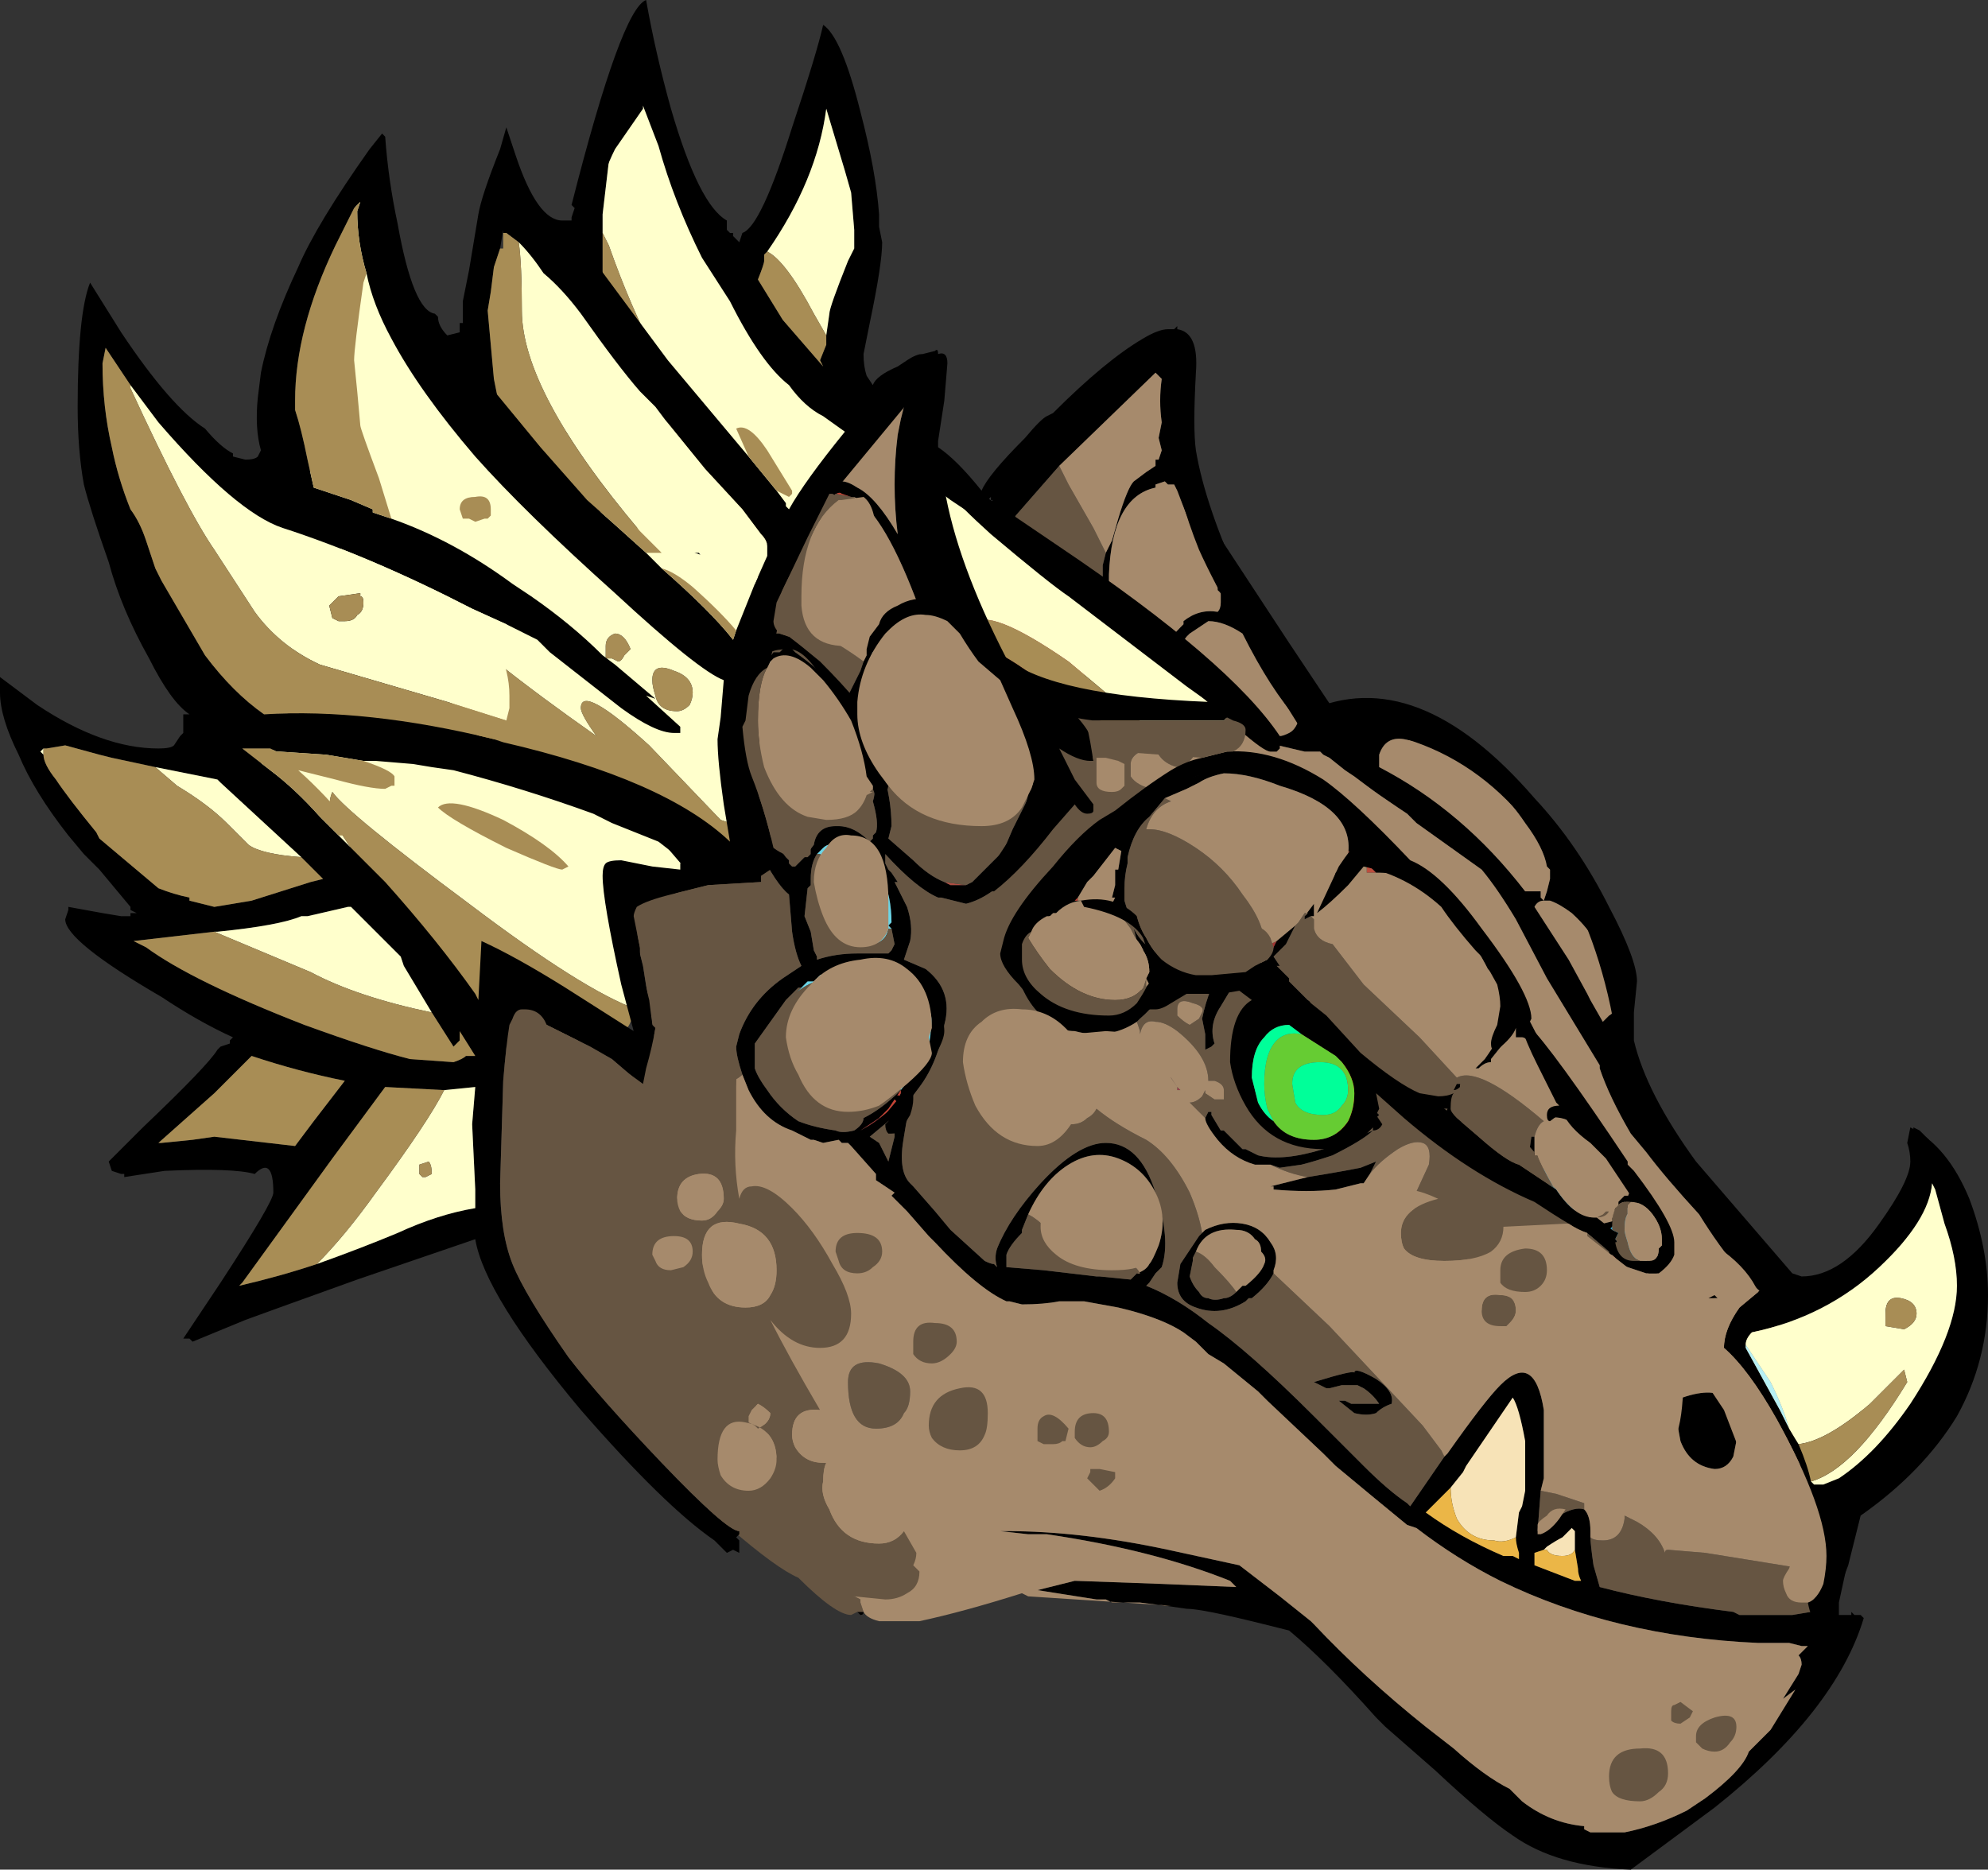 <?xml version="1.0" encoding="UTF-8" standalone="no"?>
<svg xmlns:ffdec="https://www.free-decompiler.com/flash" xmlns:xlink="http://www.w3.org/1999/xlink" ffdec:objectType="frame" height="210.7px" width="224.0px" xmlns="http://www.w3.org/2000/svg">
  <rect width="100%" height="100%" fill="#333333" stroke="none"/>
  <g transform="matrix(1.0, 0.0, 0.0, 1.0, 147.0, 229.6)">
    <use ffdec:characterId="56" height="30.1" transform="matrix(7.0, 0.0, 0.0, 7.0, -147.0, -229.6)" width="32.0" xlink:href="#shape0"/>
  </g>
  <defs>
    <g id="shape0" transform="matrix(1.0, 0.0, 0.0, 1.0, 21.0, 32.8)">
      <path d="M-9.3 -19.95 L-9.4 -20.95 -9.4 -21.6 Q-9.2 -22.5 -8.75 -23.65 L-7.5 -25.7 Q-6.75 -26.6 -6.2 -27.1 L-6.15 -26.35 -6.0 -25.4 -5.9 -24.55 -5.75 -23.65 Q-5.4 -24.35 -4.4 -25.5 L-2.6 -27.3 -2.4 -27.45 -2.35 -27.45 -1.85 -27.2 -1.85 -26.4 Q-1.85 -25.05 -1.3 -24.05 L-0.25 -22.45 0.45 -21.4 2.7 -20.9 4.95 -17.75 5.1 -16.05 5.95 -14.4 9.15 -9.6 8.85 -8.15 8.6 -7.0 8.6 -6.8 8.8 -6.8 8.8 -6.85 8.85 -6.8 8.95 -6.8 9.0 -6.75 Q8.55 -5.25 6.6 -3.7 L5.25 -2.7 Q4.05 -2.75 3.35 -3.25 2.9 -3.55 2.1 -4.3 L1.3 -5.0 1.15 -5.15 Q0.35 -6.05 -0.25 -6.55 L-0.65 -6.65 Q-1.65 -6.9 -1.9 -6.9 L-2.25 -6.95 -2.65 -7.0 -3.1 -7.0 -3.2 -7.05 -3.35 -7.05 -4.3 -7.2 -3.7 -7.35 -2.3 -7.3 -1.1 -7.25 -1.2 -7.35 Q-2.45 -7.85 -4.15 -8.1 L-4.45 -8.1 -4.9 -8.15 -4.8 -8.15 Q-3.6 -8.15 -2.2 -7.85 L-1.05 -7.6 -0.4 -7.1 0.1 -6.7 0.15 -6.65 Q0.95 -5.8 1.95 -5.0 L2.4 -4.65 Q2.9 -4.2 3.3 -4.0 L3.5 -3.8 Q3.95 -3.45 4.5 -3.4 L4.5 -3.35 4.6 -3.3 5.15 -3.3 Q5.65 -3.4 6.15 -3.65 L6.45 -3.85 Q7.05 -4.3 7.15 -4.6 L7.5 -4.95 7.9 -5.6 7.7 -5.45 7.95 -5.85 8.0 -6.0 Q8.0 -6.1 7.95 -6.15 L8.1 -6.3 8.0 -6.3 7.8 -6.35 7.3 -6.35 Q5.0 -6.45 3.15 -7.35 2.45 -7.7 1.8 -8.2 L1.65 -8.25 Q1.1 -8.7 0.5 -9.2 L0.3 -9.4 -0.6 -10.25 -0.75 -10.4 -1.3 -10.85 -1.55 -11.0 -1.75 -11.2 -1.95 -11.35 Q-2.25 -11.55 -2.8 -11.7 L-3.0 -11.75 -3.55 -11.85 -3.95 -11.85 Q-4.2 -11.8 -4.55 -11.8 L-4.75 -11.85 -4.8 -11.85 Q-5.25 -12.05 -5.95 -12.8 L-6.05 -12.9 -6.4 -13.3 -6.65 -13.55 -6.6 -13.6 -6.9 -13.8 -6.9 -13.9 -7.3 -14.35 -7.35 -14.4 -7.45 -14.4 -7.5 -14.45 -7.75 -14.4 -7.9 -14.45 -7.95 -14.45 -8.25 -14.6 Q-8.7 -14.75 -8.95 -15.25 L-9.05 -15.5 Q-9.15 -15.8 -9.15 -15.95 L-9.1 -16.15 Q-8.9 -16.7 -8.4 -17.05 L-8.1 -17.25 Q-8.2 -17.45 -8.25 -17.8 L-8.3 -18.4 Q-8.5 -18.55 -8.8 -19.15 L-10.7 -18.1 -10.75 -17.65 -10.65 -17.25 -10.5 -16.3 -10.45 -16.0 -10.45 -15.3 -10.55 -15.2 -10.8 -15.45 -11.15 -15.75 -11.5 -15.95 -12.2 -16.3 -12.7 -16.5 -9.6 -8.5 -13.25 -16.9 -13.25 -17.1 -10.9 -16.1 -10.8 -16.15 -10.8 -16.35 Q-10.95 -17.7 -11.3 -18.55 L-9.35 -18.9 -9.25 -19.1 -9.25 -19.25 -9.25 -19.3 -9.3 -19.95 M-7.1 -6.85 Q-7.1 -6.8 -7.15 -6.8 L-7.2 -6.85 -7.1 -6.85 M3.05 -20.15 L2.75 -20.4 1.95 -20.85 1.85 -20.85 1.6 -20.9 Q1.3 -20.95 1.2 -20.65 L1.2 -20.45 Q2.55 -19.75 3.55 -18.45 L3.8 -18.45 3.8 -18.35 3.85 -18.3 Q3.75 -18.3 3.7 -18.2 L4.25 -17.35 4.55 -16.8 4.6 -16.7 4.8 -16.35 Q4.85 -16.4 4.9 -16.45 5.0 -16.5 5.0 -16.65 L4.85 -17.05 Q4.85 -17.6 4.3 -18.1 4.1 -18.25 3.95 -18.3 L3.85 -18.3 3.9 -18.45 3.95 -18.65 3.95 -18.8 3.9 -18.85 Q3.85 -19.15 3.55 -19.55 3.35 -19.85 3.05 -20.15 M8.25 -7.3 L7.6 -11.8 Q7.0 -12.2 6.35 -13.25 5.8 -13.85 5.5 -14.25 L5.25 -14.55 Q4.9 -15.15 4.75 -15.6 L4.75 -15.65 3.9 -17.05 3.4 -18.0 Q3.1 -18.5 2.85 -18.8 L1.8 -19.55 1.65 -19.7 1.5 -19.8 Q1.2 -20.0 1.0 -20.15 L0.8 -20.3 0.65 -20.4 0.4 -20.6 0.3 -20.65 0.25 -20.7 0.0 -20.7 -0.85 -20.9 -0.65 -20.95 -0.6 -20.9 -0.45 -20.9 -0.4 -20.95 Q-0.35 -20.95 -0.25 -21.0 -0.15 -21.05 -0.1 -21.2 -0.55 -21.7 -1.0 -22.6 -1.3 -22.8 -1.55 -22.8 L-1.85 -22.6 -1.9 -22.55 -2.05 -22.35 -2.25 -21.95 -2.2 -21.7 -2.2 -21.35 -1.55 -21.1 -3.3 -21.45 -4.4 -21.4 -4.0 -20.3 -4.65 -18.8 Q-5.05 -18.35 -5.45 -18.25 L-5.85 -18.35 -5.9 -18.35 Q-6.25 -18.5 -6.75 -19.05 -6.75 -18.95 -6.75 -18.9 L-6.7 -18.8 -6.65 -18.75 -6.55 -18.6 -6.6 -18.6 -6.4 -18.2 Q-6.3 -17.9 -6.35 -17.65 L-6.45 -17.35 -6.1 -17.2 Q-5.65 -16.85 -5.8 -16.3 -5.9 -15.7 -6.2 -15.3 L-6.35 -15.1 -6.45 -14.5 Q-6.55 -13.95 -6.35 -13.75 L-6.3 -13.7 -5.95 -13.3 -5.7 -13.0 -5.15 -12.5 Q-5.05 -12.45 -5.0 -12.45 L-4.95 -12.4 Q-5.0 -12.55 -4.95 -12.7 -4.75 -13.2 -4.25 -13.75 -3.65 -14.4 -3.2 -14.4 -2.65 -14.4 -2.4 -13.6 -2.15 -12.85 -2.3 -12.4 L-2.4 -12.3 -2.5 -12.15 -2.55 -12.1 Q-2.05 -11.9 -1.55 -11.5 -0.9 -11.05 0.15 -10.0 L0.95 -9.2 Q1.35 -8.8 1.65 -8.6 L1.7 -8.55 2.25 -9.35 2.3 -9.4 Q2.9 -10.25 3.15 -10.5 3.7 -11.05 3.85 -10.1 L3.85 -9.0 3.8 -8.8 3.75 -8.15 3.8 -8.2 4.05 -8.4 4.1 -8.4 Q4.35 -8.55 4.5 -8.5 4.6 -8.4 4.6 -8.15 L4.6 -8.05 Q4.6 -7.95 4.65 -7.6 L4.75 -7.25 Q5.7 -7.0 6.9 -6.85 L7.0 -6.8 Q7.5 -6.8 7.85 -6.8 L8.15 -6.85 8.25 -7.3 M-2.35 -20.1 L-1.2 -20.5 0.0 -20.3 1.05 -19.25 Q2.3 -18.45 3.1 -17.25 L3.45 -16.7 4.35 -14.95 4.8 -14.45 4.6 -14.6 4.45 -14.65 Q4.15 -14.85 3.95 -14.8 L4.1 -14.95 Q4.1 -15.05 4.05 -15.15 L3.75 -15.8 Q3.6 -16.1 3.5 -16.1 L3.4 -16.1 3.4 -16.25 3.0 -15.75 3.0 -15.7 Q2.9 -15.7 2.8 -15.6 L2.75 -15.6 2.9 -15.75 Q3.15 -16.1 3.3 -16.45 L3.3 -16.6 Q3.15 -17.0 2.95 -17.2 2.8 -17.5 2.55 -17.85 2.0 -18.75 1.2 -18.75 L1.15 -18.75 1.0 -18.9 0.8 -19.05 0.7 -19.1 0.7 -19.05 0.45 -18.6 0.5 -18.75 0.6 -18.85 0.7 -19.05 Q0.8 -19.8 -0.4 -20.15 -0.9 -20.35 -1.3 -20.35 -1.55 -20.3 -1.7 -20.2 L-1.9 -20.1 -2.25 -19.95 -2.5 -19.65 Q-2.75 -19.45 -2.85 -19.0 L-2.85 -18.9 Q-2.9 -18.7 -2.9 -18.5 L-2.9 -18.3 Q-2.85 -18.15 -2.8 -17.95 L-3.0 -18.1 -3.1 -18.25 -3.05 -18.35 -3.1 -18.35 -3.05 -18.55 -3.05 -18.8 -3.0 -18.8 -2.95 -19.1 -3.05 -19.15 -3.4 -18.7 -3.5 -18.6 -3.65 -18.35 -3.7 -18.3 -3.65 -18.3 -3.55 -18.3 Q-3.8 -18.3 -4.0 -18.1 L-4.05 -18.1 -4.4 -17.8 -2.6 -16.85 -2.4 -17.1 -2.4 -17.25 Q-2.55 -17.4 -2.65 -17.6 L-2.7 -17.65 -2.75 -17.85 Q-2.55 -17.45 -2.0 -17.3 L-0.7 -17.3 -0.6 -17.35 -0.45 -17.65 -0.15 -17.9 -0.1 -17.95 -0.15 -17.9 -0.3 -17.6 -0.5 -17.4 -0.4 -17.25 -0.45 -17.25 -0.25 -17.05 -0.25 -17.0 Q-0.1 -16.85 0.05 -16.7 L2.35 -15.35 Q2.45 -15.35 2.55 -15.35 L2.65 -14.7 2.3 -14.8 Q2.25 -14.85 2.3 -14.95 L2.05 -14.95 -0.5 -16.9 -1.2 -16.85 -1.35 -16.6 Q-1.55 -16.3 -1.45 -16.0 L-1.5 -15.95 -1.6 -15.9 -1.6 -16.15 -1.65 -16.4 Q-1.6 -16.65 -1.5 -16.9 L-1.95 -17.0 -2.1 -17.05 -2.2 -17.05 Q-2.3 -16.7 -2.65 -16.4 L-2.7 -16.35 Q-3.15 -16.05 -3.7 -16.2 -3.9 -16.2 -4.0 -16.3 -4.35 -16.45 -4.55 -16.9 -4.75 -17.35 -4.7 -17.6 L-2.35 -20.1 M0.0 -18.05 L0.15 -18.25 0.15 -18.05 0.1 -18.05 0.0 -18.0 0.0 -18.05 M3.7 -14.5 L3.7 -14.15 3.8 -13.7 4.05 -13.45 4.5 -13.25 4.7 -13.15 4.75 -13.1 4.8 -13.1 5.0 -13.15 5.0 -13.1 4.9 -13.0 5.2 -12.55 5.5 -12.5 5.55 -12.55 5.65 -12.9 5.15 -13.4 5.1 -13.4 Q5.25 -13.55 5.25 -13.75 L5.75 -12.35 Q5.7 -12.3 5.65 -12.3 L5.5 -12.3 5.05 -12.45 5.0 -12.55 4.95 -12.6 4.9 -12.6 4.9 -12.65 4.55 -12.95 3.6 -14.15 3.65 -14.5 3.7 -14.5 M5.25 -10.0 L5.1 -10.25 5.25 -10.0 M1.05 -13.9 L0.95 -13.75 0.9 -13.75 0.5 -13.65 Q0.05 -13.6 -0.5 -13.65 L-0.5 -13.7 -0.55 -13.7 0.05 -13.85 0.35 -13.9 Q0.65 -13.95 0.9 -14.0 L1.15 -14.1 1.05 -13.9 M-0.55 -14.05 L-0.8 -14.05 Q-1.15 -14.15 -1.4 -14.45 -1.6 -14.7 -1.6 -14.8 L-1.55 -14.9 -1.5 -14.9 -1.5 -14.85 -1.35 -14.6 -1.3 -14.6 -1.0 -14.3 -0.95 -14.3 Q-0.85 -14.25 -0.75 -14.2 -0.35 -14.1 0.3 -14.3 0.65 -14.4 1.1 -14.6 0.95 -14.45 0.45 -14.2 0.15 -14.1 -0.05 -14.05 L-0.4 -14.0 -0.55 -14.05 M-1.65 -12.95 L-1.6 -13.0 Q-1.3 -13.15 -1.0 -13.1 -0.7 -13.05 -0.55 -12.8 -0.4 -12.6 -0.5 -12.35 L-0.5 -12.3 Q-0.6 -12.1 -0.85 -11.9 L-0.9 -11.9 -0.95 -11.85 Q-1.35 -11.6 -1.75 -11.75 -2.05 -11.85 -2.05 -12.15 L-2.0 -12.45 -1.7 -12.9 -1.65 -12.95 M0.7 -15.6 L1.1 -14.95 1.2 -14.85 1.15 -14.8 0.75 -14.55 1.0 -14.85 1.0 -14.9 0.7 -15.6 M0.5 -14.5 L0.55 -15.75 0.5 -14.5 M6.9 -9.35 Q6.8 -9.15 6.6 -9.15 6.2 -9.2 6.05 -9.6 6.0 -9.85 5.95 -10.25 7.05 -10.7 6.95 -9.6 L6.9 -9.35 M3.4 -8.05 L3.45 -8.45 3.5 -8.55 3.55 -8.8 3.55 -9.6 Q3.45 -10.15 3.35 -10.3 L2.6 -9.2 2.55 -9.1 2.35 -8.85 1.95 -8.45 Q2.5 -8.05 3.2 -7.75 L3.35 -7.75 3.45 -7.7 3.45 -7.8 Q3.4 -7.95 3.4 -8.05 M1.4 -10.2 Q1.25 -10.15 1.15 -10.05 1.0 -10.0 0.8 -10.05 L0.55 -10.25 0.65 -10.25 0.75 -10.2 1.2 -10.2 Q1.1 -10.35 0.95 -10.45 L0.85 -10.5 0.6 -10.5 0.4 -10.45 0.35 -10.45 0.15 -10.55 Q0.8 -10.75 0.8 -10.7 0.8 -10.8 1.15 -10.6 1.45 -10.4 1.4 -10.2 M4.35 -7.85 L4.35 -8.15 4.3 -8.2 4.15 -8.05 Q4.05 -8.0 3.9 -7.9 L3.85 -7.85 3.7 -7.8 3.7 -7.6 4.35 -7.35 4.45 -7.35 Q4.4 -7.45 4.4 -7.55 L4.35 -7.85 M-3.2 -23.9 L-3.1 -24.1 -3.0 -24.45 Q-2.85 -24.95 -2.75 -25.05 L-2.55 -25.2 -2.4 -25.3 -2.4 -25.4 -2.35 -25.4 -2.3 -25.55 -2.35 -25.75 -2.3 -26.0 Q-2.35 -26.35 -2.3 -26.7 L-2.4 -26.8 -3.95 -25.3 -4.65 -24.5 -4.7 -24.4 Q-4.7 -24.25 -4.65 -24.2 L-4.55 -24.2 -4.05 -24.0 -3.85 -23.85 -4.2 -24.0 -4.2 -24.05 Q-4.55 -24.2 -4.8 -24.05 L-4.95 -23.85 -5.15 -23.0 -5.2 -22.85 -4.6 -21.75 -4.15 -21.7 -3.7 -21.8 -3.3 -22.15 Q-3.25 -22.55 -3.45 -23.05 -3.5 -23.3 -3.65 -23.55 L-3.85 -23.8 -3.45 -23.45 -3.4 -23.25 -3.35 -23.25 -3.35 -23.3 -3.3 -23.45 -3.25 -23.5 -3.25 -23.7 -3.2 -23.9 M-2.25 -26.9 L-2.25 -26.9 M-2.4 -22.05 Q-2.3 -22.4 -2.0 -22.7 L-1.95 -22.75 -1.95 -22.8 Q-1.7 -23.0 -1.4 -22.95 -1.35 -23.0 -1.35 -23.1 -1.35 -23.15 -1.35 -23.25 L-1.4 -23.3 -1.4 -23.35 Q-1.75 -24.1 -2.05 -24.9 L-2.1 -25.0 -2.2 -25.0 -2.25 -25.05 -2.4 -25.0 -2.4 -24.95 Q-3.1 -24.8 -3.15 -23.55 L-3.15 -23.15 -3.2 -22.85 -3.25 -22.75 -2.7 -21.65 -2.3 -21.4 -2.25 -21.45 -2.35 -21.5 Q-2.35 -21.6 -2.4 -21.75 L-2.4 -22.05 M-4.35 -20.15 L-6.85 -22.4 -6.95 -22.3 Q-7.05 -22.1 -7.1 -21.85 L-6.8 -20.4 Q-6.65 -19.95 -6.65 -19.5 L-6.7 -19.3 -6.3 -18.95 Q-6.05 -18.7 -5.8 -18.6 L-5.7 -18.55 -5.45 -18.55 -5.35 -18.6 -4.85 -19.1 -4.7 -19.45 -4.5 -19.85 Q-4.45 -19.95 -4.45 -20.05 L-4.35 -20.15 M-7.3 -24.8 L-7.45 -24.85 Q-7.5 -24.9 -7.6 -24.8 L-7.65 -24.7 -8.5 -23.15 -8.75 -22.2 -8.8 -19.6 -8.35 -19.0 -8.3 -18.95 -8.3 -18.9 -8.25 -18.85 -8.2 -18.85 -8.05 -19.0 -7.9 -19.2 Q-7.85 -19.5 -7.55 -19.5 L-7.5 -19.5 Q-7.25 -19.5 -7.0 -19.25 L-6.95 -19.3 -6.95 -19.35 -6.9 -19.4 Q-6.85 -19.55 -6.95 -19.9 -6.9 -20.05 -6.95 -20.15 L-8.6 -22.15 -8.65 -22.1 -8.7 -22.1 -8.55 -22.3 -8.45 -22.3 -8.4 -22.35 -8.4 -22.5 -8.2 -22.3 Q-7.85 -22.05 -7.55 -21.75 L-7.4 -21.5 -7.15 -22.0 -7.1 -22.15 -7.0 -22.35 Q-6.75 -22.8 -6.5 -22.85 L-6.2 -23.0 Q-6.75 -24.5 -7.25 -24.8 L-7.3 -24.8 M-8.2 -18.8 L-8.2 -18.85 -8.2 -18.8 M-6.5 -26.05 L-6.45 -26.25 -6.5 -26.25 -7.45 -25.05 Q-7.35 -25.05 -7.2 -24.95 -6.9 -24.8 -6.55 -24.2 -6.65 -25.0 -6.55 -25.8 L-6.5 -26.05 M-6.65 -17.85 L-6.7 -17.9 -6.65 -17.95 Q-6.65 -18.8 -7.25 -19.15 L-7.4 -19.2 Q-7.65 -19.25 -7.75 -19.15 L-7.85 -19.05 Q-7.95 -18.9 -7.95 -18.65 L-7.95 -18.55 -8.0 -18.5 -8.05 -18.05 -7.95 -17.8 -7.9 -17.5 -7.85 -17.4 -7.85 -17.35 Q-7.55 -17.45 -7.2 -17.45 L-6.7 -17.45 -6.65 -17.5 -6.6 -17.6 -6.65 -17.85 M-8.1 -16.9 L-8.15 -16.9 -8.35 -16.7 -8.85 -16.0 -8.85 -15.6 Q-8.8 -15.45 -8.65 -15.25 -8.45 -14.95 -8.15 -14.75 -7.9 -14.65 -7.55 -14.6 -7.45 -14.55 -7.25 -14.6 -7.1 -14.7 -7.1 -14.8 -6.8 -14.95 -6.5 -15.25 L-6.2 -15.65 Q-6.05 -15.85 -6.0 -16.0 -5.95 -16.4 -6.1 -16.7 L-7.65 -17.15 -7.8 -17.1 -7.9 -17.0 -8.0 -17.0 -8.1 -16.9 M-6.8 -14.8 L-6.55 -15.1 -6.5 -15.2 -6.5 -15.25 -6.7 -14.95 -6.85 -14.8 -7.15 -14.6 -6.8 -14.8 M-6.6 -14.6 L-6.5 -14.95 -6.7 -14.75 -7.0 -14.5 -6.85 -14.4 -6.7 -14.1 -6.6 -14.5 -6.6 -14.6 M-1.1 -12.0 L-1.0 -12.1 -0.95 -12.1 Q-0.7 -12.3 -0.65 -12.45 -0.6 -12.55 -0.7 -12.65 -0.7 -12.8 -0.8 -12.85 -0.9 -13.0 -1.1 -13.0 -1.6 -13.05 -1.75 -12.65 L-1.8 -12.55 -1.8 -12.5 -1.85 -12.25 Q-1.8 -12.1 -1.7 -12.0 -1.65 -11.9 -1.55 -11.9 -1.45 -11.85 -1.3 -11.9 -1.2 -11.9 -1.1 -12.0 M-2.7 -12.3 Q-2.55 -12.35 -2.5 -12.45 -2.45 -12.5 -2.35 -12.75 -2.2 -13.2 -2.4 -13.6 -2.6 -14.0 -3.0 -14.15 -3.4 -14.3 -3.8 -14.05 -4.2 -13.8 -4.45 -13.25 L-4.55 -13.0 -4.55 -12.95 Q-4.75 -12.75 -4.8 -12.6 L-4.8 -12.4 -4.2 -12.35 -3.35 -12.25 -3.3 -12.25 -2.8 -12.2 -2.7 -12.3" fill="#000000" fill-rule="evenodd" stroke="none"/>
      <path d="M7.0 -6.8 L6.9 -6.85 7.0 -6.8" fill="#fde695" fill-rule="evenodd" stroke="none"/>
      <path d="M4.95 -12.6 L5.0 -12.55 5.05 -12.45 4.95 -12.6 M-10.6 -14.85 L-10.6 -14.8 -10.6 -14.85 M4.05 -8.4 L3.8 -8.2 4.05 -8.4 M-5.45 -18.55 L-5.7 -18.55 -5.8 -18.6 -5.45 -18.55 M-2.2 -17.05 L-2.1 -17.05 -2.2 -17.05" fill="#ae4d42" fill-rule="evenodd" stroke="none"/>
      <path d="M1.15 -18.75 L1.0 -18.75 1.0 -18.9 1.15 -18.75 M0.8 -19.05 L0.7 -19.05 0.7 -19.1 0.8 -19.05" fill="#bc4d3d" fill-rule="evenodd" stroke="none"/>
      <path d="M3.8 -13.7 L4.05 -13.45 3.8 -13.7 M-3.35 -23.25 L-3.4 -23.25 -3.35 -23.25 M-3.85 -23.8 L-3.65 -23.55 Q-3.5 -23.3 -3.45 -23.05 -3.25 -22.55 -3.3 -22.15 L-3.5 -22.3 Q-3.5 -22.8 -3.7 -23.25 -3.9 -23.75 -4.2 -24.0 L-3.85 -23.85 -3.85 -23.8 M-2.25 -21.45 L-2.3 -21.4 -2.25 -21.45 M-7.65 -24.7 L-7.6 -24.8 Q-7.5 -24.9 -7.45 -24.85 L-7.3 -24.8 -7.55 -24.85 -7.65 -24.7 M-8.2 -18.8 L-8.2 -18.85 -8.2 -18.8 M-6.85 -14.8 L-6.7 -14.95 -6.5 -15.25 -6.5 -15.2 -6.55 -15.1 -6.8 -14.8 -6.85 -14.8 M-6.6 -14.6 L-6.7 -14.75 -6.5 -14.95 -6.6 -14.6 M-3.65 -18.35 L-3.65 -18.3 -3.7 -18.3 -3.65 -18.35" fill="#c64233" fill-rule="evenodd" stroke="none"/>
      <path d="M-9.35 -18.9 L-9.3 -19.2 -9.25 -19.25 -9.25 -19.1 -9.35 -18.9 M-9.25 -19.3 L-9.25 -19.35 -9.3 -19.95 -9.25 -19.3 M-0.6 -17.35 L-0.55 -17.6 -0.45 -17.65 -0.6 -17.35 M-3.3 -22.15 L-3.7 -21.8 -4.15 -21.7 -4.6 -21.75 -5.2 -22.85 -5.15 -23.0 -4.95 -23.85 -4.8 -24.05 Q-4.55 -24.2 -4.2 -24.05 L-4.2 -24.0 Q-3.9 -23.75 -3.7 -23.25 -3.5 -22.8 -3.5 -22.3 L-3.3 -22.15 M-2.4 -22.05 L-2.4 -21.75 Q-2.35 -21.6 -2.35 -21.5 L-2.25 -21.45 -2.3 -21.4 -2.7 -21.65 -3.25 -22.75 -3.2 -22.85 -2.7 -22.5 -2.4 -22.05 M-6.85 -14.8 L-6.8 -14.8 -7.15 -14.6 -6.85 -14.8" fill="#9f3633" fill-rule="evenodd" stroke="none"/>
      <path d="M0.95 -13.75 L0.9 -13.75 0.95 -13.75 M-2.25 -15.6 L-2.05 -15.3 -2.5 -15.95 -2.25 -15.6 M-2.0 -15.25 L-2.05 -15.25 -2.05 -15.3 -2.0 -15.25" fill="#993c4b" fill-rule="evenodd" stroke="none"/>
      <path d="M1.0 -14.9 L1.0 -14.85 1.0 -14.9" fill="#66cc33" fill-rule="evenodd" stroke="none"/>
      <path d="M2.35 -8.85 L2.55 -9.1 2.6 -9.2 3.35 -10.3 Q3.45 -10.15 3.55 -9.6 L3.55 -8.8 3.5 -8.55 3.45 -8.45 3.4 -8.05 Q3.2 -7.95 3.05 -8.0 2.65 -8.0 2.45 -8.35 2.35 -8.6 2.35 -8.85 M3.85 -7.85 L3.9 -7.9 Q4.05 -8.0 4.15 -8.05 L4.3 -8.2 4.35 -8.15 4.35 -7.85 Q4.3 -7.75 4.15 -7.75 3.95 -7.75 3.9 -7.85 L3.85 -7.85" fill="#f7e3b7" fill-rule="evenodd" stroke="none"/>
      <path d="M2.35 -8.85 Q2.35 -8.6 2.45 -8.35 2.65 -8.0 3.05 -8.0 3.2 -7.95 3.4 -8.05 3.4 -7.95 3.45 -7.8 L3.45 -7.7 3.35 -7.75 3.2 -7.75 Q2.5 -8.05 1.95 -8.45 L2.35 -8.85 M3.85 -7.85 L3.9 -7.85 Q3.95 -7.75 4.15 -7.75 4.3 -7.75 4.35 -7.85 L4.4 -7.55 Q4.4 -7.45 4.45 -7.35 L4.35 -7.35 3.7 -7.6 3.7 -7.8 3.85 -7.85" fill="#ebb647" fill-rule="evenodd" stroke="none"/>
      <path d="M-2.4 -17.1 L-2.65 -17.6 Q-2.55 -17.4 -2.4 -17.25 L-2.4 -17.1" fill="#999382" fill-rule="evenodd" stroke="none"/>
      <path d="M0.7 -15.6 L1.0 -14.9 1.0 -14.85 0.75 -14.55 0.5 -14.5 0.55 -15.75 0.7 -15.6" fill="#ff0000" fill-rule="evenodd" stroke="none"/>
      <path d="M-3.05 -20.8 L-3.35 -20.65 -3.4 -20.7 -3.4 -20.85 Q-3.4 -20.95 -3.2 -20.95 L-3.05 -20.8" fill="#b6eff3" fill-rule="evenodd" stroke="none"/>
      <path d="M3.7 -14.15 L4.5 -13.25 4.05 -13.45 3.8 -13.7 3.7 -14.15 M4.7 -13.15 L4.8 -13.1 4.75 -13.1 4.7 -13.15 M5.0 -13.15 L5.15 -13.25 5.65 -12.9 5.55 -12.55 5.5 -12.5 5.2 -12.55 4.9 -13.0 5.0 -13.1 5.0 -13.15 M-4.4 -17.8 L-2.6 -16.85 -4.4 -17.8" fill="#2ea2cd" fill-rule="evenodd" stroke="none"/>
      <path d="M5.15 -13.25 L5.15 -13.4 5.65 -12.9 5.15 -13.25" fill="#caf0f4" fill-rule="evenodd" stroke="none"/>
      <path d="M4.8 -14.45 L4.6 -14.6 4.8 -14.45 M-7.1 -21.85 Q-7.05 -22.1 -6.95 -22.3 L-6.85 -22.4 -4.35 -20.15 -7.1 -21.85 M-8.65 -22.1 L-8.6 -22.15 -6.95 -20.15 -8.5 -21.9 -8.65 -22.1 M-7.85 -19.05 L-7.75 -19.15 Q-7.65 -19.25 -7.4 -19.2 L-7.25 -19.15 Q-6.65 -18.8 -6.65 -17.95 L-6.7 -17.9 -6.65 -17.85 -6.7 -17.85 Q-6.75 -17.55 -7.15 -17.6 L-7.5 -18.3 Q-7.5 -18.8 -7.8 -19.05 L-7.85 -19.05 M-8.1 -16.9 L-8.0 -17.0 -7.9 -17.0 -7.8 -17.1 -7.65 -17.15 -6.1 -16.7 Q-5.95 -16.4 -6.0 -16.0 -6.05 -15.85 -6.2 -15.65 L-6.5 -15.25 -7.4 -17.05 Q-7.95 -17.1 -8.3 -16.7 L-8.1 -16.9" fill="#6bd5e7" fill-rule="evenodd" stroke="none"/>
      <path d="M-7.2 -6.85 L-7.3 -6.8 Q-7.55 -6.8 -8.15 -7.4 -8.5 -7.55 -9.25 -8.2 L-9.6 -8.5 -12.7 -16.5 -12.2 -16.3 -11.5 -15.95 -11.15 -15.75 -10.8 -15.45 -10.55 -15.2 -10.6 -14.85 -10.6 -14.8 -7.8 -7.5 Q-7.45 -7.2 -7.15 -7.05 L-7.15 -7.0 -7.1 -6.85 -7.2 -6.85 M-1.55 -21.1 L-1.75 -20.75 Q-1.75 -20.65 -1.85 -20.55 -1.95 -20.45 -2.05 -20.45 -2.25 -20.5 -2.35 -20.65 L-2.35 -20.8 Q-2.8 -20.7 -2.8 -20.5 L-2.8 -20.3 Q-2.7 -20.15 -2.45 -20.1 L-2.35 -20.1 -4.7 -17.6 Q-4.75 -17.35 -4.55 -16.9 -4.35 -16.45 -4.0 -16.3 L-4.15 -15.0 Q-4.05 -14.75 -3.75 -14.7 -3.6 -14.7 -3.5 -14.8 -3.4 -14.85 -3.35 -14.95 -3.05 -14.7 -2.55 -14.45 -2.15 -14.2 -1.85 -13.6 -1.7 -13.25 -1.65 -12.95 L-1.7 -12.9 -2.0 -12.45 -2.05 -12.15 Q-2.05 -11.85 -1.75 -11.75 -1.35 -11.6 -0.95 -11.85 L-0.9 -11.9 -0.85 -11.9 Q-0.6 -12.1 -0.5 -12.3 L0.4 -11.45 1.9 -9.85 2.2 -9.45 2.25 -9.35 1.7 -8.55 1.65 -8.6 Q1.35 -8.8 0.95 -9.2 L0.15 -10.0 Q-0.9 -11.05 -1.55 -11.5 -2.05 -11.9 -2.55 -12.1 L-2.5 -12.15 -2.4 -12.3 -2.3 -12.4 Q-2.15 -12.85 -2.4 -13.6 -2.65 -14.4 -3.2 -14.4 -3.65 -14.4 -4.25 -13.75 -4.75 -13.2 -4.95 -12.7 -5.0 -12.55 -4.95 -12.4 L-5.0 -12.45 Q-5.05 -12.45 -5.15 -12.5 L-5.7 -13.0 -5.95 -13.3 -6.3 -13.7 -6.35 -13.75 Q-6.55 -13.95 -6.45 -14.5 L-6.35 -15.1 -6.2 -15.3 Q-5.9 -15.7 -5.8 -16.3 -5.65 -16.85 -6.1 -17.2 L-6.45 -17.35 -6.35 -17.65 Q-6.3 -17.9 -6.4 -18.2 L-6.6 -18.6 -6.55 -18.6 -6.65 -18.75 -6.7 -18.8 -6.75 -18.9 Q-6.75 -18.95 -6.75 -19.05 -6.25 -18.5 -5.9 -18.35 L-5.85 -18.35 -5.45 -18.25 Q-5.05 -18.35 -4.65 -18.8 L-4.0 -20.3 -4.4 -21.4 -3.3 -21.45 -1.55 -21.1 M-2.25 -19.95 L-2.15 -19.9 Q-2.45 -19.8 -2.55 -19.45 L-2.5 -19.45 Q-2.2 -19.45 -1.75 -19.15 -1.3 -18.85 -1.0 -18.4 -0.65 -17.95 -0.65 -17.6 L-0.7 -17.3 -2.0 -17.3 Q-2.55 -17.45 -2.75 -17.85 L-2.7 -17.65 -2.8 -17.85 -2.95 -18.05 -3.0 -18.1 -2.8 -17.95 Q-2.85 -18.15 -2.9 -18.3 L-2.9 -18.5 Q-2.9 -18.7 -2.85 -18.9 L-2.85 -19.0 Q-2.75 -19.45 -2.5 -19.65 L-2.25 -19.95 M-0.1 -17.95 L0.0 -18.1 0.05 -18.1 0.0 -18.05 0.0 -18.0 0.1 -18.05 0.15 -18.0 0.15 -17.85 Q0.2 -17.65 0.45 -17.6 L0.95 -16.95 1.85 -16.1 2.45 -15.45 Q2.8 -15.65 3.85 -14.75 3.75 -14.7 3.7 -14.5 L3.65 -14.5 3.6 -14.15 4.55 -12.95 4.9 -12.65 4.9 -12.6 4.95 -12.6 5.05 -12.45 5.25 -10.0 5.1 -10.25 1.7 -13.4 2.0 -14.05 Q2.05 -14.35 1.9 -14.4 1.75 -14.45 1.5 -14.3 1.2 -14.1 1.05 -13.9 L1.15 -14.1 0.9 -14.0 Q0.65 -13.95 0.35 -13.9 L0.05 -13.85 Q-0.25 -13.9 -0.55 -14.05 L-0.4 -14.0 -0.05 -14.05 Q0.15 -14.1 0.45 -14.2 0.95 -14.45 1.1 -14.6 0.65 -14.4 0.3 -14.3 -0.35 -14.1 -0.75 -14.2 -0.85 -14.25 -0.95 -14.3 L-1.0 -14.3 -1.3 -14.6 -1.35 -14.6 -1.5 -14.85 -1.5 -14.9 -1.55 -14.9 -1.6 -14.8 -1.85 -15.05 Q-1.75 -15.05 -1.65 -15.15 L-1.6 -15.25 -1.6 -15.2 -1.45 -15.1 -1.3 -15.1 -1.3 -15.25 Q-1.3 -15.35 -1.45 -15.4 L-1.55 -15.4 Q-1.55 -15.8 -2.05 -16.2 -2.25 -16.35 -2.4 -16.35 -2.6 -16.4 -2.65 -16.15 L-2.65 -16.2 -2.7 -16.35 -2.65 -16.4 Q-2.3 -16.7 -2.2 -17.05 L-2.1 -17.05 -1.95 -17.0 -1.5 -16.9 Q-1.6 -16.65 -1.65 -16.4 L-1.6 -16.15 -1.6 -15.9 -1.5 -15.95 -1.45 -16.0 Q-1.55 -16.3 -1.35 -16.6 L-1.2 -16.85 -0.5 -16.9 2.05 -14.95 2.3 -14.95 Q2.25 -14.85 2.3 -14.8 L2.65 -14.7 2.55 -15.35 Q2.45 -15.35 2.35 -15.35 L0.05 -16.7 Q-0.1 -16.85 -0.25 -17.0 L-0.25 -17.05 -0.45 -17.25 -0.4 -17.25 -0.5 -17.4 -0.3 -17.6 -0.15 -17.9 -0.1 -17.95 M3.8 -8.8 L4.05 -8.75 4.5 -8.6 4.5 -8.5 Q4.35 -8.55 4.1 -8.4 L4.05 -8.4 3.8 -8.2 3.75 -8.15 3.8 -8.8 M4.6 -8.05 Q4.65 -8.0 4.8 -8.0 5.1 -8.0 5.15 -8.35 L5.15 -8.4 5.35 -8.3 Q5.7 -8.1 5.8 -7.8 5.8 -7.85 5.85 -7.85 L6.45 -7.8 8.0 -7.55 8.25 -7.3 8.15 -6.85 7.85 -6.8 Q7.5 -6.8 7.0 -6.8 L6.9 -6.85 Q5.7 -7.0 4.75 -7.25 L4.65 -7.6 Q4.6 -7.95 4.6 -8.05 M0.75 -14.55 L1.15 -14.8 1.2 -14.85 1.1 -14.95 0.7 -15.6 0.55 -15.75 0.5 -14.5 0.75 -14.55 M1.4 -10.2 Q1.45 -10.4 1.15 -10.6 0.8 -10.8 0.8 -10.7 0.8 -10.75 0.15 -10.55 L0.35 -10.45 0.4 -10.45 0.6 -10.5 0.85 -10.5 0.95 -10.45 Q1.1 -10.35 1.2 -10.2 L0.75 -10.2 0.65 -10.25 0.55 -10.25 0.8 -10.05 Q1.0 -10.0 1.15 -10.05 1.25 -10.15 1.4 -10.2 M-9.05 -15.5 Q-9.15 -15.4 -9.35 -15.35 L-10.45 -15.3 -10.45 -16.0 -10.5 -16.3 -10.65 -17.25 -10.75 -17.65 -10.7 -18.1 -8.8 -19.15 Q-8.5 -18.55 -8.3 -18.4 L-8.25 -17.8 Q-8.2 -17.45 -8.1 -17.25 L-8.4 -17.05 Q-8.9 -16.7 -9.1 -16.15 L-9.15 -15.95 Q-9.15 -15.8 -9.05 -15.5 M-3.2 -23.9 L-3.25 -23.7 -3.25 -23.5 -3.3 -23.45 -3.35 -23.3 -3.35 -23.25 -3.4 -23.25 -3.45 -23.45 -3.85 -23.8 -3.85 -23.85 -4.05 -24.0 -4.55 -24.2 -4.65 -24.2 Q-4.7 -24.25 -4.7 -24.4 L-4.65 -24.5 -3.95 -25.3 -3.8 -25.0 -3.4 -24.3 -3.2 -23.9 M-7.1 -21.85 L-4.35 -20.15 -4.45 -20.05 Q-4.45 -19.95 -4.5 -19.85 L-4.7 -19.45 -4.85 -19.1 -5.35 -18.6 -5.45 -18.55 -5.8 -18.6 Q-6.05 -18.7 -6.3 -18.95 L-6.7 -19.3 -6.65 -19.5 Q-6.65 -19.95 -6.8 -20.4 L-7.1 -21.85 M-7.65 -24.7 L-7.55 -24.85 -7.3 -24.8 -7.25 -24.8 Q-7.2 -24.7 -7.2 -24.6 L-7.85 -22.6 -7.9 -22.6 Q-7.75 -22.55 -7.55 -22.45 -7.3 -22.3 -7.1 -22.15 L-7.15 -22.0 -7.4 -21.5 -7.55 -21.75 Q-7.85 -22.05 -8.2 -22.3 L-8.4 -22.5 -8.4 -22.35 -8.45 -22.3 -8.55 -22.3 -8.7 -22.1 -8.65 -22.1 -8.5 -21.9 -6.95 -20.15 Q-6.9 -20.05 -6.95 -19.9 -6.85 -19.55 -6.9 -19.4 L-6.95 -19.35 -6.95 -19.3 -7.0 -19.25 Q-7.25 -19.5 -7.5 -19.5 L-7.55 -19.5 Q-7.85 -19.5 -7.9 -19.2 L-8.05 -19.0 -8.2 -18.85 -8.2 -18.8 -8.2 -18.85 -8.25 -18.85 -8.3 -18.9 -8.3 -18.95 -8.35 -19.0 -8.8 -19.6 -8.75 -22.2 -8.5 -23.15 -7.65 -24.7 M-6.65 -17.85 L-6.6 -17.6 -6.65 -17.5 -6.7 -17.45 -7.2 -17.45 Q-7.55 -17.45 -7.85 -17.35 L-7.85 -17.4 -7.9 -17.5 -7.95 -17.8 -8.05 -18.05 -8.0 -18.5 -7.95 -18.55 -7.95 -18.65 Q-7.95 -18.9 -7.85 -19.05 L-7.8 -19.05 Q-7.5 -18.8 -7.5 -18.3 L-7.15 -17.6 Q-6.75 -17.55 -6.7 -17.85 L-6.65 -17.85 M-6.5 -15.25 Q-6.8 -14.95 -7.1 -14.8 -7.1 -14.7 -7.25 -14.6 -7.45 -14.55 -7.55 -14.6 -7.9 -14.65 -8.15 -14.75 -8.45 -14.95 -8.65 -15.25 -8.8 -15.45 -8.85 -15.6 L-8.85 -16.0 -8.35 -16.7 -8.15 -16.9 -8.1 -16.9 -8.3 -16.7 Q-7.95 -17.1 -7.4 -17.05 L-6.5 -15.25 M-6.7 -14.75 L-6.6 -14.6 -6.6 -14.5 -6.7 -14.1 -6.85 -14.4 -7.0 -14.5 -6.7 -14.75 M-3.05 -20.8 L-3.2 -20.95 Q-3.4 -20.95 -3.4 -20.85 L-3.4 -20.7 -3.35 -20.65 -3.05 -20.8 M-1.7 -16.4 L-1.65 -16.5 Q-1.6 -16.6 -1.8 -16.65 -2.05 -16.75 -2.05 -16.55 L-2.05 -16.45 Q-1.95 -16.35 -1.85 -16.3 L-1.7 -16.4 M-1.75 -12.65 Q-1.6 -12.6 -1.45 -12.4 -1.2 -12.15 -1.1 -12.0 -1.2 -11.9 -1.3 -11.9 -1.45 -11.85 -1.55 -11.9 -1.65 -11.9 -1.7 -12.0 -1.8 -12.1 -1.85 -12.25 L-1.8 -12.5 -1.8 -12.55 -1.75 -12.65 M-2.7 -12.3 L-2.8 -12.2 -3.3 -12.25 -3.35 -12.25 -4.2 -12.35 -4.8 -12.4 -4.8 -12.6 Q-4.75 -12.75 -4.55 -12.95 L-4.55 -13.0 -4.45 -13.25 Q-4.25 -13.15 -4.05 -12.9 L-3.15 -12.6 Q-2.75 -12.5 -2.65 -12.3 L-2.7 -12.3 M-6.9 -9.8 Q-7.35 -9.8 -7.35 -10.55 -7.35 -10.95 -6.85 -10.85 -6.35 -10.7 -6.35 -10.4 -6.35 -10.15 -6.45 -10.05 -6.55 -9.8 -6.9 -9.8" fill="#665542" fill-rule="evenodd" stroke="none"/>
      <path d="M-2.25 -6.95 L-2.15 -6.95 -4.45 -7.1 -4.55 -7.15 Q-5.5 -6.85 -6.2 -6.7 L-6.85 -6.7 Q-7.05 -6.75 -7.1 -6.85 L-7.15 -7.0 -7.15 -7.05 Q-7.45 -7.2 -7.8 -7.5 L-10.6 -14.8 -10.6 -14.85 -10.55 -15.2 -10.45 -15.3 -9.35 -15.35 Q-9.15 -15.4 -9.05 -15.5 L-8.95 -15.25 Q-8.7 -14.75 -8.25 -14.6 L-7.95 -14.45 -7.9 -14.45 -7.75 -14.4 -7.5 -14.45 -7.45 -14.4 -7.35 -14.4 -7.3 -14.35 -6.9 -13.9 -6.9 -13.8 -6.6 -13.6 -6.65 -13.55 -6.4 -13.3 -6.05 -12.9 -5.95 -12.8 Q-5.25 -12.05 -4.8 -11.85 L-4.75 -11.85 -4.55 -11.8 Q-4.2 -11.8 -3.95 -11.85 L-3.55 -11.85 -3.0 -11.75 -2.8 -11.7 Q-2.25 -11.55 -1.95 -11.35 L-1.75 -11.2 -1.55 -11.0 -1.3 -10.85 -0.75 -10.4 -0.6 -10.25 0.3 -9.4 0.5 -9.2 Q1.1 -8.7 1.65 -8.25 L1.8 -8.2 Q2.45 -7.7 3.15 -7.35 5.0 -6.45 7.3 -6.35 L7.8 -6.35 8.0 -6.3 8.1 -6.3 7.95 -6.15 Q8.0 -6.1 8.0 -6.0 L7.95 -5.85 7.7 -5.45 7.9 -5.6 7.5 -4.95 7.15 -4.6 Q7.05 -4.3 6.45 -3.85 L6.15 -3.65 Q5.65 -3.4 5.15 -3.3 L4.6 -3.3 4.5 -3.35 4.5 -3.4 Q3.95 -3.45 3.5 -3.8 L3.3 -4.0 Q2.9 -4.2 2.4 -4.65 L1.95 -5.0 Q0.95 -5.8 0.15 -6.65 L0.1 -6.7 -0.4 -7.1 -1.05 -7.6 -2.2 -7.85 Q-3.6 -8.15 -4.8 -8.15 L-4.9 -8.15 -4.45 -8.1 -4.15 -8.1 Q-2.45 -7.85 -1.2 -7.35 L-1.1 -7.25 -2.3 -7.3 -3.7 -7.35 -4.3 -7.2 -3.35 -7.05 -3.2 -7.05 -3.1 -7.0 -2.65 -7.0 -2.25 -6.95 M-1.55 -21.1 L-2.2 -21.35 -2.2 -21.7 -2.25 -21.95 -2.05 -22.35 -1.9 -22.55 -1.85 -22.6 -1.55 -22.8 Q-1.3 -22.8 -1.0 -22.6 -0.55 -21.7 -0.1 -21.2 -0.15 -21.05 -0.25 -21.0 -0.35 -20.95 -0.4 -20.95 L-0.45 -20.9 -0.6 -20.9 -0.65 -20.95 -0.85 -20.9 0.0 -20.7 0.25 -20.7 0.3 -20.65 0.4 -20.6 0.65 -20.4 0.8 -20.3 1.0 -20.15 Q1.2 -20.0 1.5 -19.8 L1.65 -19.7 1.8 -19.55 2.85 -18.8 Q3.1 -18.5 3.4 -18.0 L3.9 -17.05 4.75 -15.65 4.75 -15.6 Q4.9 -15.15 5.25 -14.55 L5.5 -14.25 Q5.8 -13.85 6.35 -13.25 7.0 -12.2 7.6 -11.8 L8.25 -7.3 8.0 -7.55 6.45 -7.8 5.85 -7.85 Q5.8 -7.85 5.8 -7.8 5.7 -8.1 5.35 -8.3 L5.15 -8.4 5.15 -8.35 Q5.1 -8.0 4.8 -8.0 4.65 -8.0 4.6 -8.05 L4.6 -8.15 Q4.6 -8.4 4.5 -8.5 L4.5 -8.6 4.05 -8.75 3.8 -8.8 3.85 -9.0 3.85 -10.1 Q3.7 -11.05 3.15 -10.5 2.9 -10.25 2.3 -9.4 L2.25 -9.35 2.2 -9.45 1.9 -9.85 0.4 -11.45 -0.5 -12.3 -0.5 -12.35 Q-0.4 -12.6 -0.55 -12.8 -0.7 -13.05 -1.0 -13.1 -1.3 -13.15 -1.6 -13.0 L-1.65 -12.95 Q-1.7 -13.25 -1.85 -13.6 -2.15 -14.2 -2.55 -14.45 -3.05 -14.7 -3.35 -14.95 -3.4 -14.85 -3.5 -14.8 -3.6 -14.7 -3.75 -14.7 -4.05 -14.75 -4.15 -15.0 L-4.0 -16.3 Q-3.9 -16.2 -3.7 -16.2 -3.15 -16.05 -2.7 -16.35 L-2.65 -16.2 -2.65 -16.15 Q-2.6 -16.4 -2.4 -16.35 -2.25 -16.35 -2.05 -16.2 -1.55 -15.8 -1.55 -15.4 L-1.45 -15.4 Q-1.3 -15.35 -1.3 -15.25 L-1.3 -15.1 -1.45 -15.1 -1.6 -15.2 -1.6 -15.25 -1.65 -15.15 Q-1.75 -15.05 -1.85 -15.05 L-1.6 -14.8 Q-1.6 -14.7 -1.4 -14.45 -1.15 -14.15 -0.8 -14.05 L-0.55 -14.05 Q-0.25 -13.9 0.05 -13.85 L-0.55 -13.7 -0.5 -13.7 -0.5 -13.65 Q0.05 -13.6 0.5 -13.65 L0.9 -13.75 0.95 -13.75 1.05 -13.9 Q1.2 -14.1 1.5 -14.3 1.75 -14.45 1.9 -14.4 2.05 -14.35 2.0 -14.05 L1.7 -13.4 5.1 -10.25 5.25 -10.0 5.05 -12.45 5.5 -12.3 5.65 -12.3 Q5.7 -12.3 5.75 -12.35 L5.25 -13.75 Q5.25 -13.55 5.1 -13.4 L5.15 -13.4 5.15 -13.25 5.0 -13.15 4.8 -13.1 4.7 -13.15 4.5 -13.25 3.7 -14.15 3.7 -14.5 Q3.75 -14.7 3.85 -14.75 2.8 -15.65 2.45 -15.45 L1.85 -16.1 0.95 -16.95 0.45 -17.6 Q0.2 -17.65 0.15 -17.85 L0.15 -18.0 0.1 -18.05 0.15 -18.05 0.15 -18.25 0.0 -18.05 0.05 -18.1 0.0 -18.1 -0.1 -17.95 -0.15 -17.9 -0.45 -17.65 -0.55 -17.6 -0.6 -17.35 -0.7 -17.3 -0.65 -17.6 Q-0.65 -17.95 -1.0 -18.4 -1.3 -18.85 -1.75 -19.15 -2.2 -19.45 -2.5 -19.45 L-2.55 -19.45 Q-2.45 -19.8 -2.15 -19.9 L-2.25 -19.95 -1.9 -20.1 -1.7 -20.2 Q-1.55 -20.3 -1.3 -20.35 -0.9 -20.35 -0.4 -20.15 0.8 -19.8 0.7 -19.05 L0.6 -18.85 0.5 -18.75 0.45 -18.6 0.7 -19.05 0.8 -19.05 1.0 -18.9 1.0 -18.75 1.15 -18.75 1.2 -18.75 Q2.0 -18.75 2.55 -17.85 2.8 -17.5 2.95 -17.2 3.15 -17.0 3.3 -16.6 L3.3 -16.45 Q3.15 -16.1 2.9 -15.75 L2.75 -15.6 2.8 -15.6 Q2.9 -15.7 3.0 -15.7 L3.0 -15.75 3.4 -16.25 3.4 -16.1 3.5 -16.1 Q3.6 -16.1 3.75 -15.8 L4.05 -15.15 Q4.1 -15.05 4.1 -14.95 L3.95 -14.8 Q4.15 -14.85 4.45 -14.65 L4.6 -14.6 4.8 -14.45 4.35 -14.95 3.45 -16.7 3.1 -17.25 Q2.3 -18.45 1.05 -19.25 L0.0 -20.3 -1.2 -20.5 -2.35 -20.1 -2.45 -20.1 Q-2.7 -20.15 -2.8 -20.3 L-2.8 -20.5 Q-2.8 -20.7 -2.35 -20.8 L-2.35 -20.65 Q-2.25 -20.5 -2.05 -20.45 -1.95 -20.45 -1.85 -20.55 -1.75 -20.65 -1.75 -20.75 L-1.55 -21.1 M3.05 -20.15 Q3.35 -19.85 3.55 -19.55 3.85 -19.15 3.9 -18.85 L3.95 -18.8 3.95 -18.65 3.9 -18.45 3.85 -18.3 3.95 -18.3 Q4.1 -18.25 4.3 -18.1 4.85 -17.6 4.85 -17.05 L5.0 -16.65 Q5.0 -16.5 4.9 -16.45 4.85 -16.4 4.8 -16.35 L4.6 -16.7 4.55 -16.8 4.25 -17.35 3.7 -18.2 Q3.75 -18.3 3.85 -18.3 L3.8 -18.35 3.8 -18.45 3.55 -18.45 Q2.55 -19.75 1.2 -20.45 L1.2 -20.65 Q1.3 -20.95 1.6 -20.9 L1.85 -20.85 1.95 -20.85 2.75 -20.4 3.05 -20.15 M6.9 -9.35 L6.95 -9.6 Q7.05 -10.7 5.95 -10.25 6.0 -9.85 6.05 -9.6 6.2 -9.2 6.6 -9.15 6.8 -9.15 6.9 -9.35 M-3.95 -25.3 L-2.4 -26.8 -2.3 -26.7 Q-2.35 -26.35 -2.3 -26.0 L-2.35 -25.75 -2.3 -25.55 -2.35 -25.4 -2.4 -25.4 -2.4 -25.3 -2.55 -25.2 -2.75 -25.05 Q-2.85 -24.95 -3.0 -24.45 L-3.1 -24.1 -3.2 -23.9 -3.4 -24.3 -3.8 -25.0 -3.95 -25.3 M-3.2 -22.85 L-3.15 -23.15 -3.15 -23.55 Q-3.1 -24.8 -2.4 -24.95 L-2.4 -25.0 -2.25 -25.05 -2.2 -25.0 -2.1 -25.0 -2.05 -24.9 Q-1.75 -24.1 -1.4 -23.35 L-1.4 -23.3 -1.35 -23.25 Q-1.35 -23.15 -1.35 -23.1 -1.35 -23.0 -1.4 -22.95 -1.7 -23.0 -1.95 -22.8 L-1.95 -22.75 -2.0 -22.7 Q-2.3 -22.4 -2.4 -22.05 L-2.7 -22.5 -3.2 -22.85 M-7.25 -24.8 Q-6.75 -24.5 -6.2 -23.0 L-6.5 -22.85 Q-6.75 -22.8 -7.0 -22.35 L-7.1 -22.15 Q-7.3 -22.3 -7.55 -22.45 -7.75 -22.55 -7.9 -22.6 L-7.85 -22.6 -7.2 -24.6 Q-7.2 -24.7 -7.25 -24.8 M-6.5 -26.05 L-6.55 -25.8 Q-6.65 -25.0 -6.55 -24.2 -6.9 -24.8 -7.2 -24.95 -7.35 -25.05 -7.45 -25.05 L-6.5 -26.25 -6.45 -26.25 -6.5 -26.05 M-3.65 -18.35 L-3.5 -18.6 -3.4 -18.7 -3.05 -19.15 -2.95 -19.1 -3.0 -18.8 -3.05 -18.8 -3.05 -18.55 -3.1 -18.35 -3.05 -18.35 -3.1 -18.25 -3.0 -18.1 -2.95 -18.05 -2.8 -17.85 -2.7 -17.65 -2.65 -17.6 -2.4 -17.1 -2.6 -16.85 -4.4 -17.8 -4.05 -18.1 -4.0 -18.1 Q-3.8 -18.3 -3.55 -18.3 L-3.65 -18.3 -3.65 -18.35 M-1.7 -16.4 L-1.85 -16.3 Q-1.95 -16.35 -2.05 -16.45 L-2.05 -16.55 Q-2.05 -16.75 -1.8 -16.65 -1.6 -16.6 -1.65 -16.5 L-1.7 -16.4 M-2.0 -15.25 L-2.05 -15.3 -2.05 -15.25 -2.0 -15.25 M-2.25 -15.6 L-2.5 -15.95 -2.05 -15.3 -2.25 -15.6 M-1.75 -12.65 Q-1.6 -13.05 -1.1 -13.0 -0.9 -13.0 -0.8 -12.85 -0.7 -12.8 -0.7 -12.65 -0.6 -12.55 -0.65 -12.45 -0.7 -12.3 -0.95 -12.1 L-1.0 -12.1 -1.1 -12.0 Q-1.2 -12.15 -1.45 -12.4 -1.6 -12.6 -1.75 -12.65 M-4.45 -13.25 Q-4.2 -13.8 -3.8 -14.05 -3.4 -14.3 -3.0 -14.15 -2.6 -14.0 -2.4 -13.6 -2.2 -13.2 -2.35 -12.75 -2.45 -12.5 -2.5 -12.45 -2.55 -12.35 -2.7 -12.3 L-2.65 -12.3 Q-2.75 -12.5 -3.15 -12.6 L-4.05 -12.9 Q-4.25 -13.15 -4.45 -13.25 M-6.9 -9.8 Q-6.55 -9.8 -6.45 -10.05 -6.35 -10.15 -6.35 -10.4 -6.35 -10.7 -6.85 -10.85 -7.35 -10.95 -7.35 -10.55 -7.35 -9.8 -6.9 -9.8" fill="#a68a6c" fill-rule="evenodd" stroke="none"/>
      <path d="M9.8 -14.65 L9.9 -14.6 10.05 -14.45 8.8 -9.35 8.25 -8.75 7.95 -8.7 8.85 -12.2 9.7 -13.3 9.8 -14.65 M-8.7 -23.4 L-8.85 -23.55 -9.95 -23.95 -13.15 -25.35 -15.25 -29.65 -14.05 -27.05 -9.55 -24.55 -9.4 -24.5 -8.5 -23.95 -8.4 -23.1 Q-8.4 -23.05 -8.65 -21.95 L-9.15 -18.95 -9.15 -19.6 -9.3 -20.55 -8.7 -23.4 M-16.05 -25.0 L-15.15 -23.25 -13.15 -20.75 -10.8 -20.0 -9.55 -18.75 -9.95 -18.65 -10.0 -18.85 -10.3 -19.2 -11.9 -20.1 -16.4 -20.95 -16.05 -25.0 M-9.65 -24.7 L-11.6 -28.95 -11.15 -30.55 -11.2 -30.2 -11.3 -29.35 -11.3 -29.05 -11.3 -28.15 -9.7 -24.85 -9.65 -24.7 M-10.65 -31.5 L-10.25 -30.95 Q-9.75 -29.55 -9.45 -29.25 L-9.2 -28.8 -7.3 -25.9 -9.75 -28.9 -10.65 -31.5 M-5.9 -24.9 L-6.5 -25.3 -6.3 -25.55 -5.35 -24.95 -3.95 -24.0 Q-1.2 -22.15 -0.4 -20.95 L-0.4 -20.75 -0.45 -20.7 -0.55 -20.7 Q-0.65 -20.7 -1.05 -21.05 L-1.85 -21.75 -2.7 -22.4 -5.25 -24.45 -5.7 -24.75 -5.9 -24.9 M-3.75 -21.35 Q-3.35 -20.95 -3.35 -20.6 L-3.7 -20.8 -4.5 -21.1 -5.75 -22.85 Q-6.35 -23.45 -6.35 -23.5 L-6.3 -23.75 -6.25 -23.75 Q-6.15 -23.6 -5.7 -23.15 L-5.35 -22.75 -4.95 -22.3 Q-4.5 -22.05 -4.15 -21.75 L-3.75 -21.35 M-16.85 -20.45 L-14.2 -17.6 -13.2 -16.4 -13.15 -16.35 -13.35 -15.8 -13.35 -15.85 -16.85 -20.45 M-11.15 -17.6 L-11.15 -17.65 -11.15 -17.6 M-5.9 -16.75 Q-5.8 -16.35 -5.8 -16.2 -5.8 -15.95 -6.3 -15.3 L-6.35 -15.25 -6.3 -15.25 -6.3 -15.1 Q-6.3 -15.0 -6.35 -14.85 -6.45 -14.7 -6.45 -14.6 L-6.5 -14.6 Q-6.55 -14.55 -6.65 -14.55 L-6.7 -14.55 Q-6.75 -14.6 -6.75 -14.7 L-6.7 -14.75 -6.7 -14.8 Q-6.9 -14.6 -7.05 -14.5 L-7.1 -14.5 -7.2 -14.55 Q-6.8 -14.8 -6.55 -15.05 L-6.6 -15.1 Q-6.6 -15.2 -6.5 -15.15 L-6.4 -15.25 -6.4 -15.3 Q-6.25 -15.45 -6.15 -15.6 -6.0 -15.95 -6.0 -16.6 L-6.0 -16.75 -5.9 -16.75 M-5.95 -13.1 L-5.95 -13.0 -6.0 -12.95 -6.05 -12.95 -6.1 -13.15 Q-6.15 -13.35 -6.25 -13.4 L-6.2 -13.4 -6.2 -13.45 -5.95 -13.1" fill="#000000" fill-rule="evenodd" stroke="none"/>
      <path d="M-15.25 -29.65 L-13.15 -25.35 -9.95 -23.95 -8.85 -23.55 -8.7 -23.4 -9.3 -20.55 -9.15 -19.6 -9.25 -19.55 -9.4 -19.6 -10.55 -20.8 Q-11.65 -21.8 -11.65 -21.4 -11.65 -21.3 -11.4 -20.95 -13.25 -22.25 -14.1 -23.1 L-15.15 -23.25 -16.05 -25.0 -15.25 -29.65 M-9.4 -24.5 L-9.55 -24.55 -9.65 -24.7 -9.7 -24.85 -9.4 -24.5 M-11.15 -30.55 L-10.65 -31.5 -9.75 -28.9 -7.3 -25.9 -8.25 -24.65 -8.4 -24.4 -10.4 -27.0 Q-10.85 -27.85 -11.2 -28.85 L-11.3 -29.05 -11.3 -29.35 -11.2 -30.2 -11.15 -30.55 M-1.05 -21.05 L-2.25 -20.85 -3.8 -22.15 Q-5.1 -23.05 -5.35 -22.75 L-5.7 -23.15 -5.9 -24.9 -5.7 -24.75 -5.25 -24.45 -2.7 -22.4 -1.85 -21.75 -1.05 -21.05 M-10.5 -21.85 Q-10.5 -21.75 -10.45 -21.6 -10.4 -21.35 -10.1 -21.35 -10.0 -21.35 -9.9 -21.45 -9.85 -21.55 -9.85 -21.65 -9.85 -21.9 -10.15 -22.0 -10.5 -22.15 -10.5 -21.85 M-10.95 -22.25 L-10.85 -22.35 Q-10.95 -22.6 -11.1 -22.6 -11.25 -22.55 -11.25 -22.4 L-11.25 -22.2 -11.15 -22.2 -11.05 -22.15 Q-11.0 -22.15 -10.95 -22.25 M-9.95 -18.65 L-11.1 -18.5 -10.75 -16.55 Q-11.6 -16.85 -13.45 -18.25 -15.4 -19.7 -15.65 -20.05 -15.7 -19.95 -15.7 -19.75 -15.7 -19.6 -14.55 -18.0 L-14.2 -17.6 -16.85 -20.45 -16.4 -20.95 -11.9 -20.1 -10.3 -19.2 -10.0 -18.85 -9.95 -18.65 M-13.1 -16.5 L-13.15 -16.35 -13.2 -16.4 -13.1 -16.5 M-13.35 -15.8 L-13.35 -15.85 -13.35 -15.8 M-11.15 -17.6 L-11.15 -17.65 -11.15 -17.6" fill="#ffffcc" fill-rule="evenodd" stroke="none"/>
      <path d="M-9.15 -19.6 L-9.15 -18.95 -9.55 -18.75 -10.8 -20.0 -13.15 -20.75 -15.15 -23.25 -14.1 -23.1 Q-13.25 -22.25 -11.4 -20.95 -11.65 -21.3 -11.65 -21.4 -11.65 -21.8 -10.55 -20.8 L-9.4 -19.6 -9.25 -19.55 -9.15 -19.6 M-8.5 -23.95 L-9.4 -24.5 -9.7 -24.85 -11.3 -28.15 -11.3 -29.05 -11.2 -28.85 Q-10.85 -27.85 -10.4 -27.0 L-8.4 -24.4 -8.5 -23.95 M-2.25 -20.85 L-3.75 -21.35 -4.15 -21.75 Q-4.5 -22.05 -4.95 -22.3 L-5.35 -22.75 Q-5.1 -23.05 -3.8 -22.15 L-2.25 -20.85 M-10.95 -22.25 Q-11.0 -22.15 -11.05 -22.15 L-11.15 -22.2 -11.25 -22.2 -11.25 -22.4 Q-11.25 -22.55 -11.1 -22.6 -10.95 -22.6 -10.85 -22.35 L-10.95 -22.25 M-10.5 -21.85 Q-10.5 -22.15 -10.15 -22.0 -9.85 -21.9 -9.85 -21.65 -9.85 -21.55 -9.9 -21.45 -10.0 -21.35 -10.1 -21.35 -10.4 -21.35 -10.45 -21.6 -10.5 -21.75 -10.5 -21.85 M-14.2 -17.6 L-14.55 -18.0 Q-15.7 -19.6 -15.7 -19.75 -15.7 -19.95 -15.65 -20.05 -15.4 -19.7 -13.45 -18.25 -11.6 -16.85 -10.75 -16.55 -10.75 -16.45 -10.85 -16.35 -10.9 -16.2 -11.05 -16.2 L-13.0 -16.95 -13.1 -16.5 -13.2 -16.4 -14.2 -17.6" fill="#a88d55" fill-rule="evenodd" stroke="none"/>
      <path d="M-3.7 -20.8 Q-3.6 -20.65 -3.6 -20.6 L-3.6 -20.4 -3.65 -20.35 Q-3.7 -20.3 -3.75 -20.3 L-4.5 -21.1 -3.7 -20.8" fill="#665542" fill-rule="evenodd" stroke="none"/>
      <path d="M-9.1 -8.15 L-9.1 -8.1 -9.15 -8.05 -9.1 -8.0 -9.1 -7.8 -9.2 -7.85 -9.3 -7.8 -9.5 -8.0 Q-10.3 -8.55 -11.65 -10.1 -13.2 -11.95 -13.35 -12.85 L-15.25 -12.2 -16.5 -11.75 -17.05 -11.55 -17.9 -11.2 -17.95 -11.25 -18.05 -11.25 -17.45 -12.15 Q-16.6 -13.45 -16.6 -13.6 -16.6 -14.2 -16.9 -13.9 -17.25 -14.0 -18.35 -13.95 L-19.0 -13.85 -19.0 -13.9 -19.05 -13.9 -19.2 -13.95 -19.25 -14.1 -18.7 -14.65 Q-17.65 -15.65 -17.5 -15.9 L-17.45 -15.95 -17.3 -16.0 -17.3 -16.05 -17.25 -16.1 Q-17.8 -16.35 -18.4 -16.75 -19.95 -17.65 -19.95 -18.0 L-19.9 -18.15 -19.9 -18.2 -19.35 -18.1 -19.05 -18.05 -18.9 -18.05 -18.9 -18.1 -18.8 -18.1 -18.9 -18.15 -18.9 -18.2 -19.4 -18.8 -19.65 -19.05 -19.9 -19.35 Q-20.45 -20.05 -20.7 -20.65 -21.0 -21.25 -21.0 -21.65 L-21.0 -21.9 -20.4 -21.45 Q-19.35 -20.75 -18.45 -20.75 -18.25 -20.75 -18.2 -20.8 L-18.1 -20.95 -18.05 -21.0 -18.05 -21.2 Q-18.05 -21.25 -18.05 -21.3 L-17.95 -21.3 Q-18.25 -21.5 -18.6 -22.2 -19.05 -23.0 -19.25 -23.75 -19.55 -24.6 -19.65 -25.0 -19.75 -25.55 -19.75 -26.25 -19.75 -27.75 -19.55 -28.25 L-19.05 -27.45 Q-18.25 -26.25 -17.7 -25.9 -17.45 -25.6 -17.25 -25.5 L-17.25 -25.45 -17.05 -25.4 Q-16.9 -25.4 -16.85 -25.45 L-16.8 -25.55 Q-16.9 -25.9 -16.85 -26.4 L-16.8 -26.8 Q-16.65 -27.55 -16.2 -28.5 -15.9 -29.2 -15.05 -30.4 L-14.85 -30.65 -14.8 -30.6 Q-14.75 -29.9 -14.6 -29.2 -14.35 -27.8 -14.0 -27.75 L-13.95 -27.7 Q-13.95 -27.55 -13.8 -27.4 L-13.6 -27.45 -13.6 -27.6 -13.55 -27.6 -13.55 -27.95 -13.45 -28.45 -13.3 -29.35 Q-13.25 -29.65 -12.95 -30.4 L-12.85 -30.75 -12.7 -30.3 Q-12.35 -29.25 -11.95 -29.25 L-11.9 -29.25 -11.8 -29.25 -11.8 -29.3 -11.75 -29.45 -11.8 -29.5 Q-11.0 -32.65 -10.6 -32.8 -10.45 -31.95 -10.2 -31.05 -9.75 -29.5 -9.3 -29.25 L-9.3 -29.1 -9.25 -29.05 -9.2 -29.05 -9.2 -29.0 -9.1 -28.9 -9.05 -29.05 Q-8.75 -29.15 -8.25 -30.75 -7.85 -31.95 -7.75 -32.4 -7.45 -32.2 -7.15 -31.0 -6.9 -30.05 -6.85 -29.35 L-6.85 -29.15 -6.8 -28.9 Q-6.8 -28.55 -7.0 -27.6 L-7.1 -27.1 Q-7.1 -26.9 -7.05 -26.75 L-6.95 -26.6 Q-6.9 -26.75 -6.55 -26.9 L-6.4 -27.0 Q-6.25 -27.1 -6.15 -27.1 L-5.95 -27.15 Q-5.9 -27.2 -5.9 -27.1 -5.75 -27.15 -5.75 -26.95 L-5.8 -26.35 -5.9 -25.7 -5.9 -25.6 Q-5.6 -25.4 -5.2 -24.9 -5.1 -25.15 -4.5 -25.75 -4.25 -26.05 -4.15 -26.1 L-4.05 -26.15 Q-3.2 -27.0 -2.6 -27.35 -2.35 -27.5 -2.2 -27.5 L-2.1 -27.5 -2.05 -27.55 -2.05 -27.5 Q-1.7 -27.45 -1.75 -26.8 -1.8 -25.9 -1.75 -25.55 -1.6 -24.65 -1.0 -23.35 L0.05 -21.35 Q1.8 -22.15 3.7 -19.95 4.4 -19.2 4.9 -18.2 5.35 -17.35 5.35 -17.0 L5.3 -16.5 5.3 -16.05 Q5.5 -15.2 6.3 -14.1 L7.85 -12.3 8.0 -12.25 Q8.65 -12.25 9.25 -13.1 9.75 -13.8 9.75 -14.1 9.75 -14.25 9.7 -14.4 L9.75 -14.65 Q10.35 -14.35 10.7 -13.5 11.0 -12.7 11.0 -11.95 11.0 -10.9 10.5 -10.0 9.95 -9.1 8.95 -8.4 L8.75 -7.6 Q8.5 -6.95 8.4 -6.65 L8.25 -6.6 Q8.15 -6.75 8.1 -7.0 8.25 -7.05 8.35 -7.3 8.4 -7.55 8.4 -7.75 8.4 -8.5 7.6 -9.95 7.15 -10.75 6.75 -11.1 6.75 -11.4 7.0 -11.75 L7.3 -12.0 7.4 -12.1 Q6.9 -12.6 6.2 -13.75 5.25 -15.3 5.1 -15.7 L5.1 -15.75 5.05 -15.8 5.05 -15.85 Q4.85 -17.4 4.2 -18.6 2.9 -21.1 0.25 -21.1 L0.05 -21.15 -0.05 -21.05 Q-1.25 -22.95 -1.7 -23.95 -2.4 -25.7 -2.15 -27.15 -2.7 -26.75 -3.45 -26.0 -4.4 -25.15 -4.65 -24.6 L-4.8 -24.55 -4.85 -24.6 -4.85 -24.75 -5.05 -24.75 -5.05 -24.8 -5.1 -24.75 -4.95 -24.55 -4.25 -24.0 Q-3.8 -23.6 -3.4 -23.35 -1.7 -22.35 -0.45 -20.95 L-0.45 -20.85 Q-0.5 -20.8 -0.6 -20.8 L-0.95 -21.05 Q-0.95 -21.15 -1.15 -21.2 L-1.25 -21.3 -1.25 -21.25 -1.3 -21.2 Q-1.45 -21.2 -2.95 -21.2 L-3.4 -21.2 Q-3.8 -21.25 -4.1 -21.35 L-3.45 -20.85 -3.4 -20.55 -3.45 -20.55 Q-3.65 -20.55 -3.95 -20.75 L-3.7 -20.25 -3.4 -19.85 -3.4 -19.75 Q-3.4 -19.7 -3.5 -19.7 -3.6 -19.7 -3.7 -19.85 L-4.05 -19.45 Q-4.55 -18.8 -5.0 -18.45 L-5.1 -18.45 Q-5.2 -18.5 -5.2 -18.6 L-4.35 -19.9 -4.4 -20.1 -4.35 -20.25 Q-4.35 -20.65 -4.7 -21.4 L-4.9 -21.85 -5.25 -22.15 Q-5.4 -22.35 -5.55 -22.6 L-5.75 -22.8 -5.9 -23.05 -6.0 -22.95 -6.1 -22.9 Q-6.4 -22.95 -6.7 -22.65 L-6.75 -22.6 -7.05 -22.25 -7.05 -22.35 -7.0 -22.55 -6.85 -22.75 Q-6.8 -22.95 -6.55 -23.05 -6.3 -23.2 -6.0 -23.15 -6.35 -23.75 -6.4 -24.8 L-6.4 -26.3 -7.6 -24.85 -7.65 -24.85 -8.0 -24.15 -8.5 -23.1 -8.55 -22.8 -8.55 -22.6 -8.45 -22.6 -8.3 -22.55 Q-8.1 -22.4 -7.8 -22.15 -7.45 -21.8 -7.2 -21.5 L-7.2 -21.3 Q-7.2 -20.85 -6.85 -20.35 L-6.7 -20.15 -6.75 -19.95 -6.85 -19.85 -6.95 -20.1 -6.95 -20.15 -7.05 -20.3 Q-7.1 -20.7 -7.3 -21.2 -7.5 -21.55 -7.75 -21.85 -8.05 -22.35 -8.3 -22.35 -8.5 -22.35 -8.6 -22.3 L-8.6 -22.15 -8.65 -22.05 Q-8.85 -21.95 -8.95 -21.6 L-9.0 -21.2 -9.05 -21.1 Q-9.0 -20.55 -8.9 -20.3 -8.7 -19.8 -8.55 -19.15 L-8.5 -19.0 -8.55 -18.85 -8.55 -18.8 -8.6 -18.8 -8.75 -18.7 -8.75 -18.6 -9.6 -18.55 -10.2 -18.4 -10.45 -18.45 -10.65 -18.5 -10.85 -18.45 -10.75 -18.2 Q-10.8 -18.1 -10.8 -18.05 L-10.7 -17.55 -10.7 -17.3 -10.55 -16.7 -10.5 -16.3 -10.45 -16.25 Q-10.5 -15.95 -10.6 -15.6 L-10.65 -15.7 -10.9 -15.9 Q-11.3 -16.1 -12.0 -16.55 L-12.55 -16.7 -12.6 -16.55 Q-12.7 -16.55 -12.75 -16.4 L-12.8 -16.3 Q-12.85 -16.0 -12.9 -15.4 L-12.95 -13.75 Q-12.95 -12.95 -12.75 -12.45 -12.55 -11.95 -11.85 -10.95 -11.35 -10.3 -10.35 -9.25 -9.3 -8.15 -9.1 -8.15 M4.25 -13.1 Q4.0 -13.25 3.7 -13.45 2.65 -13.9 1.6 -14.8 L1.15 -15.2 1.2 -14.95 1.15 -14.85 1.25 -14.7 Q1.2 -14.6 1.1 -14.6 L1.1 -14.65 1.0 -14.55 Q0.75 -14.3 0.3 -14.3 -0.55 -14.3 -0.95 -15.0 -1.15 -15.35 -1.2 -15.7 -1.2 -16.5 -0.85 -16.7 L-1.05 -16.85 -1.35 -16.8 -1.9 -16.8 -2.15 -16.65 Q-2.3 -16.55 -2.4 -16.55 L-2.5 -16.55 Q-2.9 -16.35 -3.3 -16.3 L-3.85 -16.3 -4.25 -16.65 Q-4.45 -16.75 -4.6 -16.95 -4.9 -17.25 -4.9 -17.45 L-4.85 -17.65 Q-4.75 -18.1 -4.05 -18.85 -3.65 -19.35 -3.3 -19.6 L-3.05 -19.75 Q-2.55 -20.15 -2.15 -20.4 -1.9 -20.55 -1.65 -20.6 L-1.25 -20.7 Q-0.5 -20.75 0.3 -20.25 0.8 -19.9 1.7 -18.95 2.2 -18.75 2.85 -17.85 3.65 -16.8 3.65 -16.4 L3.6 -16.3 Q4.0 -15.9 5.2 -14.1 L5.2 -14.05 5.3 -13.95 Q5.95 -13.1 5.95 -12.8 L5.95 -12.6 Q5.9 -12.45 5.7 -12.3 L5.55 -12.3 Q5.5 -12.3 5.5 -12.4 L5.55 -12.5 Q5.7 -12.5 5.7 -12.7 L5.75 -12.75 5.75 -12.85 Q5.75 -13.05 5.6 -13.25 5.45 -13.45 5.25 -13.45 4.95 -13.5 4.95 -13.05 4.95 -13.1 4.95 -13.15 4.95 -13.2 5.0 -13.35 L5.05 -13.4 5.05 -13.45 5.15 -13.55 5.25 -13.55 4.85 -14.15 4.6 -14.4 Q4.25 -14.65 4.15 -14.9 L3.95 -14.75 Q3.9 -14.75 3.9 -14.85 3.9 -15.0 4.1 -15.0 L4.05 -15.05 3.75 -15.65 Q3.55 -16.05 3.5 -16.25 L3.45 -16.35 3.4 -16.25 Q3.35 -16.1 3.1 -15.9 L3.05 -15.9 Q3.0 -15.9 3.0 -16.0 3.0 -16.1 3.1 -16.3 L3.15 -16.6 Q3.15 -16.75 3.1 -16.95 L2.85 -17.4 2.75 -17.5 Q2.4 -17.9 2.2 -18.2 1.65 -18.7 0.95 -18.85 L0.7 -18.55 Q0.4 -18.25 0.2 -18.1 L0.55 -18.85 Q0.75 -19.15 0.9 -19.3 L0.75 -19.5 Q-0.2 -20.4 -1.2 -20.4 -1.8 -20.4 -2.45 -19.9 L-2.6 -19.8 -2.6 -19.75 -3.6 -18.6 -4.1 -18.05 -4.15 -18.05 Q-4.35 -17.95 -4.4 -17.8 -4.5 -17.75 -4.55 -17.6 L-4.55 -17.55 -4.65 -17.6 -4.7 -17.5 -4.55 -17.35 Q-4.55 -17.05 -4.25 -16.8 -3.85 -16.45 -3.15 -16.45 -2.9 -16.45 -2.7 -16.65 -2.6 -16.8 -2.55 -16.9 L-2.5 -16.95 -2.55 -17.05 -2.5 -17.15 Q-2.5 -17.35 -2.6 -17.5 L-2.55 -17.55 -2.6 -17.7 Q-2.8 -18.05 -3.55 -18.2 L-3.6 -18.3 Q-3.05 -18.4 -2.7 -18.05 -2.65 -17.85 -2.55 -17.7 -2.45 -17.5 -2.3 -17.35 L-2.0 -17.05 -1.75 -17.1 -1.5 -17.1 -0.95 -17.15 -0.55 -17.15 -0.7 -17.3 -0.6 -17.35 -0.1 -16.8 0.1 -16.65 0.35 -16.45 0.9 -15.85 Q1.5 -15.35 1.85 -15.2 L2.05 -15.1 2.45 -14.8 2.8 -14.5 Q3.25 -14.1 3.45 -14.05 L4.05 -13.65 Q4.35 -13.2 4.65 -13.2 L4.7 -13.2 4.95 -13.0 5.05 -12.95 5.0 -12.85 Q5.05 -12.8 5.0 -12.8 L4.9 -12.8 Q4.75 -12.8 4.55 -12.95 4.4 -13.0 4.25 -13.1 M6.6 -11.9 L6.5 -11.9 6.6 -11.95 6.65 -11.9 6.6 -11.9 M1.15 -19.05 L1.15 -19.05 M-0.5 -14.75 Q-0.3 -14.45 0.15 -14.45 0.5 -14.45 0.7 -14.75 0.8 -14.95 0.8 -15.2 0.8 -15.45 0.6 -15.7 L0.5 -15.8 -0.05 -16.15 -0.25 -16.3 Q-0.5 -16.3 -0.65 -16.1 -0.85 -15.9 -0.85 -15.45 -0.8 -15.25 -0.75 -15.05 -0.65 -14.85 -0.5 -14.75 M8.35 -8.9 L8.6 -9.0 Q9.2 -9.4 9.75 -10.2 10.5 -11.35 10.5 -12.1 10.5 -12.55 10.3 -13.1 L10.15 -13.65 10.1 -13.75 Q10.05 -13.15 9.25 -12.4 8.4 -11.6 7.2 -11.35 7.1 -11.25 7.1 -11.15 L7.1 -11.1 7.65 -10.1 7.8 -9.8 7.95 -9.55 Q8.1 -9.2 8.15 -8.95 L8.2 -8.9 8.2 -8.75 8.35 -8.9 M-15.1 -28.4 Q-15.25 -28.9 -15.25 -29.4 L-15.2 -29.55 -15.3 -29.45 -15.6 -28.85 Q-16.25 -27.5 -16.25 -26.35 L-16.25 -26.2 Q-16.15 -25.9 -16.05 -25.4 L-15.95 -24.95 -15.35 -24.75 -15.0 -24.6 -15.0 -24.55 -14.7 -24.45 Q-13.7 -24.1 -12.75 -23.4 L-12.45 -23.2 Q-11.8 -22.75 -11.3 -22.25 L-11.1 -22.1 -10.45 -21.55 -10.6 -21.6 -10.05 -21.1 -10.05 -21.0 -10.15 -21.0 Q-10.45 -21.0 -11.0 -21.4 L-12.15 -22.3 -12.35 -22.5 -12.85 -22.75 -13.4 -23.0 Q-15.05 -23.85 -16.45 -24.3 -17.2 -24.55 -18.45 -26.0 L-18.9 -26.6 -19.3 -27.2 -19.35 -26.95 Q-19.35 -26.25 -19.2 -25.6 -19.1 -25.1 -18.9 -24.6 -18.75 -24.4 -18.65 -24.1 L-18.5 -23.65 -18.4 -23.45 -17.7 -22.25 Q-17.25 -21.65 -16.75 -21.3 -15.1 -21.4 -13.05 -20.9 L-12.9 -20.85 Q-10.3 -20.25 -9.25 -19.25 L-9.35 -19.85 Q-9.45 -20.55 -9.45 -20.9 L-9.4 -21.25 -9.35 -21.85 Q-9.75 -22.0 -11.1 -23.25 -12.55 -24.55 -13.35 -25.45 -14.25 -26.5 -14.7 -27.35 -15.0 -27.9 -15.1 -28.4 M-12.65 -28.9 L-12.85 -29.05 -12.9 -29.05 -12.9 -29.1 -12.95 -28.8 -13.05 -28.5 -13.1 -28.1 -13.15 -27.8 -13.05 -26.7 -13.0 -26.45 -12.3 -25.6 -11.55 -24.75 -11.1 -24.35 -10.6 -23.9 -10.35 -23.65 Q-9.55 -22.95 -9.2 -22.5 L-9.15 -22.65 -8.85 -23.4 -8.65 -23.85 -8.65 -24.0 Q-8.65 -24.1 -8.75 -24.2 L-9.05 -24.6 -9.65 -25.25 -10.3 -26.05 -10.45 -26.25 -10.7 -26.5 Q-11.05 -26.9 -11.65 -27.75 -11.95 -28.15 -12.25 -28.4 -12.45 -28.7 -12.65 -28.9 M-8.5 -24.9 L-8.35 -24.7 -8.35 -24.65 -8.3 -24.6 Q-8.05 -25.05 -7.4 -25.85 L-7.75 -26.1 Q-8.05 -26.25 -8.3 -26.6 -8.75 -26.95 -9.25 -27.95 L-9.7 -28.65 Q-10.15 -29.55 -10.4 -30.45 L-10.65 -31.1 -10.65 -31.05 -11.1 -30.4 Q-11.3 -30.0 -11.4 -29.55 L-11.4 -28.55 -10.25 -27.0 -8.95 -25.45 -8.5 -24.9 M-8.65 -28.75 L-8.7 -28.7 -8.7 -28.6 Q-8.7 -28.55 -8.8 -28.3 L-8.4 -27.65 -7.75 -26.9 -7.8 -27.0 -7.7 -27.25 -7.7 -27.4 -7.65 -27.75 Q-7.65 -27.85 -7.35 -28.6 L-7.25 -28.8 -7.25 -29.1 -7.3 -29.7 -7.4 -30.05 -7.7 -31.05 Q-7.85 -29.9 -8.65 -28.75 M-5.05 -24.2 Q-5.55 -24.65 -5.8 -24.95 -5.6 -23.75 -4.8 -22.2 -4.05 -21.6 -1.55 -21.5 L-1.9 -21.75 -3.8 -23.2 Q-4.1 -23.4 -5.05 -24.2 M-8.6 -24.05 L-8.6 -24.05 M-15.55 -19.35 L-14.8 -18.6 Q-13.95 -17.65 -13.35 -16.8 L-13.3 -16.7 -13.25 -17.65 Q-12.7 -17.4 -11.9 -16.9 L-10.8 -16.2 -11.0 -16.95 Q-11.3 -18.3 -11.3 -18.7 -11.3 -18.85 -11.25 -18.9 -11.2 -18.95 -11.0 -18.95 L-10.5 -18.85 -10.05 -18.8 -10.05 -18.9 -9.95 -18.9 -10.4 -19.25 -11.15 -19.55 -11.45 -19.7 Q-12.55 -20.1 -13.7 -20.4 L-14.05 -20.45 -14.35 -20.5 -14.95 -20.55 -15.15 -20.55 -15.75 -20.65 -16.5 -20.7 -16.55 -20.7 -16.65 -20.75 -17.1 -20.75 -16.65 -20.4 Q-16.25 -20.1 -15.85 -19.65 L-15.55 -19.35 M-0.4 -16.95 L-0.45 -17.05 -0.55 -17.0 -0.4 -16.95 M-2.35 -17.2 L-2.35 -17.2 M-17.45 -20.2 L-17.5 -20.25 -18.5 -20.45 -19.2 -20.6 -19.4 -20.65 -19.95 -20.8 -20.25 -20.75 -20.3 -20.75 -20.35 -20.7 -20.3 -20.65 Q-20.3 -20.5 -20.1 -20.25 -19.9 -19.95 -19.45 -19.4 L-19.4 -19.3 -18.45 -18.5 Q-18.2 -18.4 -17.95 -18.35 L-17.95 -18.3 -17.55 -18.2 -16.95 -18.3 -16.0 -18.6 -15.8 -18.65 -16.15 -19.0 -17.45 -20.2 M-14.05 -16.5 L-14.5 -17.25 -14.55 -17.4 -15.35 -18.2 -15.4 -18.2 -16.05 -18.05 -16.15 -18.05 Q-16.5 -17.9 -17.5 -17.8 L-17.55 -17.8 -18.85 -17.65 -18.65 -17.55 Q-17.9 -17.0 -16.1 -16.3 -15.0 -15.9 -14.4 -15.75 L-13.7 -15.7 Q-13.55 -15.75 -13.5 -15.8 L-13.35 -15.8 -13.6 -16.2 -13.6 -16.05 -13.7 -15.95 -14.05 -16.5 M-18.4 -14.4 L-17.9 -14.45 -17.55 -14.5 -16.25 -14.35 -15.95 -14.75 -15.45 -15.4 Q-16.2 -15.55 -16.95 -15.8 L-17.55 -15.2 -18.45 -14.4 -18.4 -14.4 M-13.85 -15.25 L-14.8 -15.3 -15.65 -14.15 -17.1 -12.15 -17.15 -12.1 Q-16.5 -12.25 -15.9 -12.45 -15.2 -12.7 -14.6 -12.95 -13.95 -13.25 -13.35 -13.35 L-13.35 -13.65 -13.4 -14.7 -13.35 -15.3 -13.85 -15.25" fill="#000000" fill-rule="evenodd" stroke="none"/>
      <path d="M7.1 -11.15 Q7.1 -11.25 7.2 -11.35 8.4 -11.6 9.25 -12.4 10.05 -13.15 10.1 -13.75 L10.15 -13.65 10.3 -13.1 Q10.5 -12.55 10.5 -12.1 10.5 -11.35 9.75 -10.2 9.2 -9.4 8.6 -9.0 L8.35 -8.9 8.2 -8.9 8.15 -8.95 Q8.85 -9.15 9.7 -10.55 L9.65 -10.75 9.1 -10.2 Q8.4 -9.6 7.95 -9.55 L7.8 -9.8 Q7.7 -10.15 7.5 -10.55 L7.1 -11.15 M9.85 -11.65 Q9.85 -11.85 9.6 -11.9 9.35 -11.95 9.35 -11.65 9.35 -11.55 9.35 -11.5 L9.35 -11.45 9.65 -11.4 Q9.85 -11.5 9.85 -11.65 M-18.9 -26.6 L-18.45 -26.0 Q-17.2 -24.55 -16.45 -24.3 -15.05 -23.85 -13.4 -23.0 L-12.85 -22.75 -12.75 -22.65 -12.8 -22.45 -12.85 -22.45 -13.0 -22.4 Q-12.8 -22.0 -12.8 -21.6 L-12.8 -21.4 -12.85 -21.2 -13.8 -21.5 -15.85 -22.1 Q-16.5 -22.4 -16.9 -22.95 L-17.55 -23.95 Q-18.0 -24.6 -18.9 -26.55 L-18.9 -26.6 M-10.35 -23.9 L-10.7 -24.25 Q-12.6 -26.5 -12.6 -27.8 -12.6 -28.55 -12.65 -28.9 -12.45 -28.7 -12.25 -28.4 -11.95 -28.15 -11.65 -27.75 -11.05 -26.9 -10.7 -26.5 L-10.45 -26.25 -10.3 -26.05 -9.65 -25.25 -9.05 -24.6 -8.75 -24.2 Q-8.65 -24.1 -8.65 -24.0 L-8.65 -23.85 -8.85 -23.4 Q-8.95 -23.35 -9.1 -23.35 -9.4 -23.35 -9.75 -23.9 L-10.35 -23.9 M-7.7 -27.4 L-7.9 -27.75 Q-8.35 -28.6 -8.65 -28.75 -7.85 -29.9 -7.7 -31.05 L-7.4 -30.05 -7.3 -29.7 -7.25 -29.1 -7.25 -28.8 -7.35 -28.6 Q-7.65 -27.85 -7.65 -27.75 L-7.7 -27.4 M-15.55 -23.2 L-15.7 -23.05 -15.65 -22.85 -15.55 -22.8 -15.45 -22.8 Q-15.3 -22.8 -15.25 -22.9 -15.15 -22.95 -15.15 -23.1 -15.15 -23.2 -15.2 -23.2 L-15.2 -23.25 -15.55 -23.2 M-17.5 -20.25 L-17.45 -20.2 -16.15 -19.0 Q-16.8 -19.05 -17.0 -19.2 L-17.35 -19.55 Q-17.65 -19.85 -18.15 -20.15 L-18.5 -20.45 -17.5 -20.25 M-20.3 -20.65 L-20.35 -20.7 -20.3 -20.75 -20.25 -20.75 -20.3 -20.75 -20.3 -20.65 M-17.55 -17.8 L-17.5 -17.8 Q-16.5 -17.9 -16.15 -18.05 L-16.05 -18.05 -15.4 -18.2 -15.35 -18.2 -14.55 -17.4 -14.5 -17.25 -14.05 -16.5 Q-15.25 -16.75 -16.0 -17.15 L-17.55 -17.8 M-15.9 -12.45 Q-15.45 -12.9 -14.95 -13.6 -14.1 -14.75 -13.85 -15.25 L-13.35 -15.3 -13.4 -14.7 -13.35 -13.65 -13.35 -13.35 Q-13.95 -13.25 -14.6 -12.95 -15.2 -12.7 -15.9 -12.45 M-14.15 -13.85 L-14.05 -13.9 Q-14.05 -14.05 -14.1 -14.1 L-14.25 -14.05 -14.25 -13.9 -14.2 -13.85 -14.15 -13.85" fill="#ffffcc" fill-rule="evenodd" stroke="none"/>
      <path d="M7.95 -9.55 Q8.4 -9.6 9.1 -10.2 L9.65 -10.75 9.7 -10.55 Q8.85 -9.15 8.15 -8.95 8.1 -9.2 7.95 -9.55 M9.85 -11.65 Q9.85 -11.5 9.65 -11.4 L9.35 -11.45 9.35 -11.5 Q9.35 -11.55 9.35 -11.65 9.35 -11.95 9.6 -11.9 9.85 -11.85 9.85 -11.65 M-14.7 -24.45 L-15.0 -24.55 -15.0 -24.6 -15.35 -24.75 -15.95 -24.95 -16.05 -25.4 Q-16.15 -25.9 -16.25 -26.2 L-16.25 -26.35 Q-16.25 -27.5 -15.6 -28.85 L-15.3 -29.45 -15.2 -29.55 -15.25 -29.4 Q-15.25 -28.9 -15.1 -28.4 L-15.15 -28.25 Q-15.3 -27.2 -15.3 -27.0 L-15.25 -26.5 -15.2 -25.95 Q-15.2 -25.9 -14.9 -25.1 L-14.7 -24.45 M-13.05 -20.9 Q-15.1 -21.4 -16.75 -21.3 -17.25 -21.65 -17.7 -22.25 L-18.4 -23.45 -18.5 -23.65 -18.65 -24.1 Q-18.75 -24.4 -18.9 -24.6 -19.1 -25.1 -19.2 -25.6 -19.35 -26.25 -19.35 -26.95 L-19.3 -27.2 -18.9 -26.6 -18.9 -26.55 Q-18.0 -24.6 -17.55 -23.95 L-16.9 -22.95 Q-16.5 -22.4 -15.85 -22.1 L-13.8 -21.5 -12.85 -21.2 -12.9 -21.1 Q-12.95 -20.95 -13.05 -20.9 M-12.9 -29.05 L-12.85 -29.05 -12.65 -28.9 Q-12.6 -28.55 -12.6 -27.8 -12.6 -26.5 -10.7 -24.25 L-10.35 -23.9 -10.6 -23.9 -11.1 -24.35 -11.55 -24.75 -12.3 -25.6 -13.0 -26.45 -13.05 -26.7 -13.15 -27.8 -13.1 -28.1 -13.05 -28.5 -12.95 -28.8 -12.9 -28.8 -12.9 -29.05 M-9.15 -22.65 L-9.2 -22.5 Q-9.55 -22.95 -10.35 -23.65 -10.15 -23.6 -9.85 -23.35 -9.4 -22.95 -9.15 -22.65 M-8.95 -25.45 L-9.15 -25.9 Q-8.95 -26.0 -8.65 -25.55 L-8.25 -24.9 -8.25 -24.85 -8.3 -24.8 -8.5 -24.9 -8.95 -25.45 M-7.7 -27.4 L-7.7 -27.25 -7.8 -27.0 -7.75 -26.9 -8.4 -27.65 -8.8 -28.3 Q-8.7 -28.55 -8.7 -28.6 L-8.7 -28.7 -8.65 -28.75 Q-8.35 -28.6 -7.9 -27.75 L-7.7 -27.4 M-15.15 -20.55 Q-14.7 -20.4 -14.65 -20.3 L-14.65 -20.15 -14.7 -20.15 -14.8 -20.1 Q-15.05 -20.1 -15.6 -20.25 L-16.2 -20.4 Q-15.75 -20.0 -15.35 -19.5 L-15.35 -19.4 Q-15.4 -19.35 -15.5 -19.35 L-15.55 -19.35 -15.85 -19.65 Q-16.25 -20.1 -16.65 -20.4 L-17.1 -20.75 -16.65 -20.75 -16.55 -20.7 -16.5 -20.7 -15.75 -20.65 -15.15 -20.55 M-15.55 -23.2 L-15.2 -23.25 -15.2 -23.2 Q-15.15 -23.2 -15.15 -23.1 -15.15 -22.95 -15.25 -22.9 -15.3 -22.8 -15.45 -22.8 L-15.55 -22.8 -15.65 -22.85 -15.7 -23.05 -15.55 -23.2 M-13.1 -24.5 L-13.15 -24.45 -13.2 -24.45 -13.35 -24.4 -13.45 -24.45 -13.55 -24.45 -13.6 -24.6 Q-13.6 -24.8 -13.35 -24.8 -13.1 -24.85 -13.1 -24.6 L-13.1 -24.5 M-16.15 -19.0 L-15.8 -18.65 -16.0 -18.6 -16.95 -18.3 -17.55 -18.2 -17.95 -18.3 -17.95 -18.35 Q-18.2 -18.4 -18.45 -18.5 L-19.4 -19.3 -19.45 -19.4 Q-19.9 -19.95 -20.1 -20.25 -20.3 -20.5 -20.3 -20.65 L-20.3 -20.75 -20.25 -20.75 -19.95 -20.8 -19.4 -20.65 -19.2 -20.6 -18.5 -20.45 -18.15 -20.15 Q-17.65 -19.85 -17.35 -19.55 L-17.0 -19.2 Q-16.8 -19.05 -16.15 -19.0 M-17.55 -17.8 L-16.0 -17.15 Q-15.25 -16.75 -14.05 -16.5 L-13.7 -15.95 -13.6 -16.05 -13.6 -16.2 -13.35 -15.8 -13.5 -15.8 Q-13.55 -15.75 -13.7 -15.7 L-14.4 -15.75 Q-15.0 -15.9 -16.1 -16.3 -17.9 -17.0 -18.65 -17.55 L-18.85 -17.65 -17.55 -17.8 M-18.4 -14.4 L-18.45 -14.4 -17.55 -15.2 -16.95 -15.8 Q-16.2 -15.55 -15.45 -15.4 L-15.95 -14.75 -16.25 -14.35 -17.55 -14.5 -17.9 -14.45 -18.4 -14.4 M-11.85 -18.85 L-11.95 -18.8 Q-12.05 -18.8 -12.85 -19.15 -13.75 -19.6 -13.95 -19.8 -13.75 -20.0 -12.9 -19.6 -12.15 -19.2 -11.85 -18.85 M-15.9 -12.45 Q-16.5 -12.25 -17.15 -12.1 L-17.1 -12.15 -15.65 -14.15 -14.8 -15.3 -13.85 -15.25 Q-14.1 -14.75 -14.95 -13.6 -15.45 -12.9 -15.9 -12.45 M-14.15 -13.85 L-14.2 -13.85 -14.25 -13.9 -14.25 -14.05 -14.1 -14.1 Q-14.05 -14.05 -14.05 -13.9 L-14.15 -13.85" fill="#a88d55" fill-rule="evenodd" stroke="none"/>
      <path d="M7.1 -11.15 L7.5 -10.55 Q7.7 -10.15 7.8 -9.8 L7.65 -10.1 7.1 -11.1 7.1 -11.15" fill="#b6eff3" fill-rule="evenodd" stroke="none"/>
      <path d="M3.25 -11.45 L3.15 -11.45 Q2.85 -11.45 2.85 -11.7 2.85 -12.0 3.15 -11.95 3.4 -11.95 3.4 -11.7 3.4 -11.6 3.3 -11.5 L3.25 -11.45 M2.15 -13.5 L2.4 -13.5 Q3.2 -13.6 3.2 -13.05 3.2 -12.8 3.0 -12.65 2.75 -12.5 2.25 -12.5 1.75 -12.5 1.6 -12.7 1.55 -12.8 1.55 -12.95 1.55 -13.35 2.15 -13.5 M-1.65 -20.6 L-3.0 -20.7 -3.0 -20.55 -3.2 -20.6 -3.35 -20.6 -3.35 -20.55 -3.4 -20.55 -3.45 -20.85 -3.5 -21.1 Q-3.5 -21.15 -3.4 -21.2 L-2.95 -21.2 Q-1.45 -21.2 -1.3 -21.2 L-1.25 -21.25 -1.15 -21.2 Q-0.95 -21.15 -0.95 -21.05 -0.95 -20.8 -1.15 -20.7 L-1.25 -20.7 -1.65 -20.6 M-8.0 -19.65 Q-8.05 -19.6 -8.1 -19.55 -8.15 -19.5 -8.2 -19.5 L-7.95 -19.2 -7.95 -19.05 -8.0 -19.0 -8.15 -19.0 Q-8.35 -19.0 -8.55 -19.15 -8.7 -19.8 -8.9 -20.3 -9.0 -20.55 -9.05 -21.1 L-9.0 -21.2 -8.95 -21.6 Q-8.85 -21.95 -8.65 -22.05 -8.8 -21.8 -8.8 -21.2 -8.8 -20.85 -8.7 -20.45 -8.45 -19.8 -8.0 -19.65 M-8.75 -18.6 Q-8.45 -18.6 -8.45 -18.5 -8.45 -18.25 -8.85 -18.1 -9.35 -17.85 -10.25 -17.85 -10.05 -17.45 -10.0 -17.05 L-9.95 -16.35 Q-9.1 -16.3 -9.15 -15.3 L-9.15 -15.1 Q-9.15 -14.9 -9.15 -14.6 -9.2 -14.05 -9.1 -13.5 -9.05 -13.7 -8.9 -13.7 -8.65 -13.75 -8.25 -13.35 -7.9 -13.0 -7.6 -12.45 -7.3 -11.95 -7.3 -11.65 -7.3 -11.1 -7.8 -11.1 -8.25 -11.1 -8.6 -11.55 -8.3 -10.95 -7.8 -10.1 -8.25 -10.15 -8.25 -9.7 -8.25 -9.6 -8.2 -9.5 -8.05 -9.25 -7.75 -9.25 L-7.7 -9.25 Q-7.75 -9.15 -7.75 -8.95 -7.8 -8.75 -7.65 -8.5 -7.45 -7.95 -6.85 -7.95 -6.6 -7.95 -6.45 -8.15 L-6.25 -7.8 Q-6.25 -7.7 -6.3 -7.6 L-6.2 -7.5 Q-6.2 -7.25 -6.4 -7.15 -6.55 -7.05 -6.75 -7.05 L-7.25 -7.1 -7.55 -7.2 Q-7.9 -7.2 -8.3 -7.9 L-8.4 -8.1 Q-8.8 -8.3 -9.1 -8.75 -9.3 -8.8 -9.45 -8.9 L-9.0 -8.2 -9.0 -8.15 -9.1 -8.15 Q-9.3 -8.15 -10.35 -9.25 -11.35 -10.3 -11.85 -10.95 -12.55 -11.95 -12.75 -12.45 -12.95 -12.95 -12.95 -13.75 L-12.9 -15.4 Q-12.85 -16.0 -12.8 -16.3 L-12.75 -16.4 Q-12.7 -16.55 -12.6 -16.55 L-12.55 -16.55 Q-12.3 -16.55 -12.2 -16.3 L-11.7 -16.05 Q-11.05 -15.65 -10.65 -15.35 L-10.6 -15.6 Q-10.5 -15.95 -10.45 -16.25 L-10.45 -16.35 Q-10.45 -16.65 -10.65 -17.3 L-10.7 -17.55 -10.8 -18.05 Q-10.8 -18.1 -10.75 -18.2 -10.6 -18.3 -10.2 -18.4 L-9.6 -18.55 -8.75 -18.6 M5.4 -12.5 L5.3 -12.5 Q5.05 -12.5 5.0 -12.8 5.05 -12.8 5.0 -12.85 L5.05 -12.95 4.95 -13.0 4.95 -13.05 Q4.95 -13.5 5.25 -13.45 L5.2 -13.4 5.2 -13.25 Q5.15 -13.2 5.15 -13.0 5.15 -12.95 5.2 -12.8 5.25 -12.55 5.4 -12.5 M-2.7 -18.05 L-2.75 -18.35 Q-2.75 -18.55 -2.65 -18.6 L-2.05 -18.7 Q-2.05 -18.4 -1.95 -18.15 -1.8 -17.7 -1.35 -17.7 -1.25 -17.7 -1.15 -17.8 -1.0 -17.9 -0.9 -17.9 -0.65 -17.9 -0.55 -17.7 L-0.5 -17.55 Q-0.5 -17.45 -0.6 -17.35 L-0.7 -17.3 -0.8 -17.25 -0.95 -17.15 -1.5 -17.1 -1.75 -17.1 Q-2.05 -17.15 -2.3 -17.35 -2.45 -17.5 -2.55 -17.7 -2.65 -17.85 -2.7 -18.05 M0.1 -16.65 Q-0.1 -16.9 -0.1 -16.95 -0.1 -17.3 0.05 -17.4 0.45 -16.8 1.5 -16.0 L2.45 -15.35 2.4 -15.25 Q2.45 -15.25 2.5 -15.3 2.5 -15.55 2.75 -15.45 3.05 -15.35 3.05 -15.05 L3.05 -15.0 3.7 -14.25 3.7 -14.2 3.75 -14.2 Q3.8 -14.05 4.0 -13.7 L4.05 -13.65 3.45 -14.05 Q3.25 -14.1 2.8 -14.5 L2.45 -14.8 Q2.35 -14.9 2.35 -14.95 2.35 -15.15 2.4 -15.2 2.3 -15.15 2.15 -15.15 L1.85 -15.2 Q1.5 -15.35 0.9 -15.85 L0.35 -16.45 0.1 -16.65 M4.9 -13.3 Q4.85 -13.2 4.7 -13.2 L4.8 -13.25 4.85 -13.3 4.9 -13.3 M3.8 -12.1 Q3.7 -12.0 3.55 -12.0 3.25 -12.0 3.15 -12.15 3.15 -12.25 3.15 -12.35 3.15 -12.65 3.55 -12.7 3.9 -12.7 3.9 -12.35 3.9 -12.2 3.8 -12.1 M4.95 -3.95 Q4.9 -4.05 4.9 -4.2 4.9 -4.65 5.4 -4.65 5.85 -4.7 5.85 -4.25 5.85 -4.05 5.7 -3.95 5.55 -3.8 5.4 -3.8 5.05 -3.8 4.95 -3.95 M6.05 -5.4 L6.25 -5.25 6.2 -5.15 6.05 -5.05 Q5.95 -5.05 5.9 -5.1 L5.9 -5.25 Q5.9 -5.35 5.95 -5.35 L6.05 -5.4 M6.85 -4.75 Q6.75 -4.6 6.6 -4.6 6.5 -4.6 6.4 -4.65 L6.3 -4.75 6.3 -4.85 Q6.3 -5.05 6.6 -5.15 6.95 -5.25 6.95 -5.0 6.95 -4.85 6.85 -4.75 M-7.6 -24.85 L-7.5 -24.8 -7.45 -24.75 -7.5 -24.75 Q-8.1 -24.3 -8.1 -23.2 L-8.1 -23.05 Q-8.2 -22.7 -8.3 -22.55 L-8.45 -22.6 Q-8.55 -22.7 -8.55 -22.8 L-8.5 -23.1 -8.0 -24.15 -7.65 -24.85 -7.6 -24.85 M-4.4 -17.8 L-4.45 -17.7 Q-4.3 -17.45 -4.1 -17.2 -3.6 -16.7 -3.05 -16.7 -2.75 -16.7 -2.6 -16.9 L-2.55 -17.05 -2.55 -16.9 Q-2.6 -16.8 -2.7 -16.65 -2.9 -16.45 -3.15 -16.45 -3.85 -16.45 -4.25 -16.8 -4.55 -17.05 -4.55 -17.35 L-4.55 -17.6 Q-4.5 -17.75 -4.4 -17.8 M-5.7 -11.0 Q-5.85 -10.85 -6.0 -10.85 -6.2 -10.85 -6.3 -11.0 L-6.3 -11.2 Q-6.3 -11.55 -5.95 -11.5 -5.6 -11.5 -5.6 -11.2 -5.6 -11.1 -5.7 -11.0 M-3.15 -9.75 Q-3.15 -9.65 -3.25 -9.6 -3.35 -9.5 -3.45 -9.5 -3.6 -9.5 -3.7 -9.65 L-3.7 -9.75 Q-3.7 -10.05 -3.4 -10.05 -3.15 -10.05 -3.15 -9.75 M-4.2 -10.0 Q-4.05 -10.1 -3.8 -9.8 L-3.85 -9.6 -3.9 -9.6 Q-3.95 -9.55 -4.05 -9.55 L-4.2 -9.55 -4.3 -9.6 -4.3 -9.8 Q-4.3 -9.95 -4.2 -10.0 M-3.5 -9.0 L-3.45 -9.1 -3.45 -9.15 -3.3 -9.15 -3.05 -9.1 -3.05 -9.0 Q-3.15 -8.85 -3.3 -8.8 L-3.5 -9.0 M-5.15 -9.7 Q-5.25 -9.45 -5.55 -9.45 -5.85 -9.45 -6.0 -9.65 -6.05 -9.75 -6.05 -9.85 -6.05 -10.35 -5.55 -10.45 -5.1 -10.55 -5.1 -10.05 -5.1 -9.8 -5.15 -9.7 M-6.8 -12.65 Q-6.8 -12.5 -6.95 -12.4 -7.05 -12.3 -7.2 -12.3 -7.45 -12.3 -7.5 -12.5 L-7.55 -12.65 Q-7.55 -12.95 -7.2 -12.95 -6.8 -12.95 -6.8 -12.65 M-9.45 -9.3 Q-9.45 -9.2 -9.4 -9.05 -9.25 -8.8 -8.95 -8.8 -8.75 -8.8 -8.6 -9.0 -8.5 -9.15 -8.5 -9.3 -8.5 -9.8 -9.0 -9.9 -9.45 -10.0 -9.45 -9.3 M-8.8 -10.2 L-8.9 -10.1 -8.95 -10.0 -8.95 -9.9 -8.85 -9.85 -8.8 -9.8 Q-8.6 -9.9 -8.6 -10.05 -8.7 -10.15 -8.8 -10.2 M-10.0 -12.4 Q-9.85 -12.5 -9.85 -12.65 -9.85 -12.9 -10.15 -12.9 -10.5 -12.9 -10.5 -12.6 L-10.45 -12.5 Q-10.4 -12.35 -10.2 -12.35 L-10.0 -12.4 M-10.1 -13.5 Q-10.1 -13.4 -10.05 -13.3 -9.95 -13.15 -9.7 -13.15 -9.55 -13.15 -9.45 -13.3 -9.35 -13.4 -9.35 -13.5 -9.35 -13.95 -9.75 -13.9 -10.1 -13.85 -10.1 -13.5 M-8.6 -11.95 Q-8.5 -12.1 -8.5 -12.35 -8.5 -13.0 -9.1 -13.1 -9.7 -13.25 -9.7 -12.6 -9.7 -12.35 -9.6 -12.15 -9.45 -11.75 -9.0 -11.75 -8.7 -11.75 -8.6 -11.95" fill="#665542" fill-rule="evenodd" stroke="none"/>
      <path d="M8.1 -7.0 L8.0 -7.0 Q7.8 -7.0 7.75 -7.15 7.7 -7.25 7.7 -7.35 7.7 -7.4 7.8 -7.55 7.85 -7.7 7.85 -7.8 7.85 -7.95 7.75 -8.25 L7.65 -8.2 Q7.45 -8.35 7.0 -9.45 L6.75 -10.1 6.05 -11.15 6.1 -10.75 Q6.1 -10.05 6.0 -9.75 5.8 -9.05 5.2 -9.05 4.75 -9.05 4.6 -9.25 4.55 -9.35 4.55 -9.55 4.55 -9.65 4.6 -9.8 L4.7 -10.05 Q4.7 -10.25 3.7 -11.05 L3.25 -11.45 3.3 -11.5 Q3.4 -11.6 3.4 -11.7 3.4 -11.95 3.15 -11.95 2.85 -12.0 2.85 -11.7 2.15 -11.75 1.7 -11.9 L0.85 -11.75 Q0.45 -11.75 0.3 -12.0 0.25 -12.1 0.25 -12.2 0.25 -12.6 1.2 -12.85 L1.2 -13.05 Q1.2 -13.95 2.15 -13.5 1.55 -13.35 1.55 -12.95 1.55 -12.8 1.6 -12.7 1.75 -12.5 2.25 -12.5 2.75 -12.5 3.0 -12.65 3.2 -12.8 3.2 -13.05 L4.2 -13.1 4.25 -13.1 Q4.4 -13.0 4.55 -12.95 L4.55 -12.9 5.45 -12.2 Q5.95 -11.65 6.05 -11.4 L6.05 -11.45 Q6.25 -11.45 6.45 -11.35 L6.4 -11.5 Q6.4 -11.55 6.45 -11.7 L6.6 -11.9 6.65 -11.9 6.6 -11.95 6.35 -12.15 Q6.15 -12.2 6.15 -12.3 6.15 -12.4 6.2 -12.45 L6.2 -12.55 Q6.2 -13.0 6.75 -12.65 7.15 -12.35 7.3 -12.0 L7.0 -11.75 Q6.75 -11.4 6.75 -11.1 7.15 -10.75 7.6 -9.95 8.4 -8.5 8.4 -7.75 8.4 -7.55 8.35 -7.3 8.25 -7.05 8.1 -7.0 M-3.0 -20.55 L-2.9 -20.5 -2.9 -20.15 -2.95 -20.1 Q-3.0 -20.05 -3.1 -20.05 -3.35 -20.05 -3.35 -20.2 L-3.35 -20.55 -3.35 -20.6 -3.2 -20.6 -3.0 -20.55 M-4.4 -20.1 L-4.55 -19.8 Q-4.75 -19.5 -5.2 -19.5 -6.2 -19.5 -6.7 -20.15 L-6.85 -20.35 Q-7.2 -20.85 -7.2 -21.3 L-7.2 -21.5 Q-7.15 -22.1 -6.75 -22.6 L-6.7 -22.65 Q-6.4 -22.95 -6.1 -22.9 -5.95 -22.9 -5.75 -22.8 L-5.55 -22.6 Q-5.4 -22.35 -5.25 -22.15 L-4.9 -21.85 -4.7 -21.4 Q-4.35 -20.65 -4.35 -20.25 L-4.4 -20.1 M-6.95 -20.1 L-7.0 -20.05 -6.95 -20.05 -7.05 -20.0 Q-7.1 -19.85 -7.2 -19.75 -7.35 -19.6 -7.7 -19.6 L-8.0 -19.65 Q-8.45 -19.8 -8.7 -20.45 -8.8 -20.85 -8.8 -21.2 -8.8 -21.8 -8.65 -22.05 L-8.6 -22.15 -8.55 -22.2 Q-8.3 -22.35 -7.95 -22.05 L-7.75 -21.85 Q-7.5 -21.55 -7.3 -21.2 -7.1 -20.7 -7.05 -20.3 L-6.95 -20.15 -6.95 -20.1 M-7.8 -10.1 Q-7.3 -10.05 -7.3 -9.65 -7.3 -9.55 -7.35 -9.45 L-7.05 -9.4 Q-6.35 -9.2 -6.35 -8.55 -6.35 -8.3 -6.45 -8.15 -6.6 -7.95 -6.85 -7.95 -7.45 -7.95 -7.65 -8.5 -7.8 -8.75 -7.75 -8.95 -7.75 -9.15 -7.7 -9.25 L-7.75 -9.25 Q-8.05 -9.25 -8.2 -9.5 -8.25 -9.6 -8.25 -9.7 -8.25 -10.15 -7.8 -10.1 M5.55 -12.5 L5.4 -12.5 Q5.25 -12.55 5.2 -12.8 5.15 -12.95 5.15 -13.0 5.15 -13.2 5.2 -13.25 L5.2 -13.4 5.25 -13.45 Q5.45 -13.45 5.6 -13.25 5.75 -13.05 5.75 -12.85 L5.75 -12.75 5.7 -12.7 Q5.7 -12.5 5.55 -12.5 M-4.1 -18.05 Q-3.85 -18.15 -3.5 -18.05 -2.75 -17.9 -2.6 -17.5 -2.5 -17.35 -2.5 -17.15 L-2.55 -17.05 -2.6 -16.9 Q-2.75 -16.7 -3.05 -16.7 -3.6 -16.7 -4.1 -17.2 -4.3 -17.45 -4.45 -17.7 L-4.4 -17.8 Q-4.35 -17.95 -4.15 -18.05 L-4.1 -18.05 M3.7 -14.25 Q3.75 -14.5 4.0 -14.55 4.35 -14.65 4.55 -14.2 L4.65 -14.1 Q5.05 -13.75 5.05 -13.55 L5.05 -13.45 5.05 -13.4 5.0 -13.35 Q4.95 -13.3 4.9 -13.3 L4.85 -13.3 4.8 -13.25 4.7 -13.2 4.65 -13.2 Q4.35 -13.2 4.05 -13.65 L4.0 -13.7 Q3.8 -14.05 3.75 -14.2 L3.7 -14.25 M3.8 -12.1 Q3.9 -12.2 3.9 -12.35 3.9 -12.7 3.55 -12.7 3.15 -12.65 3.15 -12.35 3.15 -12.25 3.15 -12.15 3.25 -12.0 3.55 -12.0 3.7 -12.0 3.8 -12.1 M4.1 -8.35 Q3.95 -8.15 3.8 -8.1 L3.75 -8.1 3.75 -8.25 Q3.75 -8.3 3.9 -8.4 4.0 -8.55 4.2 -8.5 L4.1 -8.35 M-7.45 -24.75 L-7.1 -24.8 Q-6.9 -24.65 -6.9 -24.15 -6.9 -23.45 -6.95 -23.2 -7.05 -22.4 -7.4 -22.4 -8.05 -22.4 -8.1 -23.05 L-8.1 -23.2 Q-8.1 -24.3 -7.5 -24.75 L-7.45 -24.75 M-7.3 -19.35 Q-6.7 -19.35 -6.7 -18.3 -6.7 -17.95 -6.7 -17.85 -6.8 -17.55 -7.15 -17.55 -7.55 -17.55 -7.75 -18.05 -7.85 -18.3 -7.9 -18.6 -7.9 -18.95 -7.7 -19.15 -7.55 -19.4 -7.3 -19.35 M-6.05 -16.1 L-6.0 -15.85 Q-6.0 -15.7 -6.4 -15.35 -6.7 -15.1 -6.85 -15.0 -7.1 -14.9 -7.35 -14.9 -7.9 -14.9 -8.15 -15.5 -8.3 -15.75 -8.35 -16.1 -8.35 -16.55 -7.95 -16.95 -7.65 -17.3 -7.15 -17.35 -6.7 -17.45 -6.4 -17.2 -6.0 -16.9 -6.0 -16.25 L-6.05 -16.1 M-3.75 -16.15 L-3.2 -16.2 Q-2.15 -16.15 -2.15 -15.5 -2.15 -15.35 -2.25 -15.2 -2.4 -14.95 -2.65 -14.95 -2.95 -14.95 -3.55 -15.25 -3.6 -15.05 -3.7 -14.8 -3.95 -14.35 -4.3 -14.35 -4.95 -14.35 -5.3 -15.0 -5.45 -15.35 -5.5 -15.7 -5.5 -16.15 -5.2 -16.35 -4.95 -16.6 -4.55 -16.55 -4.15 -16.55 -3.85 -16.25 L-3.75 -16.15 M-2.6 -12.45 Q-2.7 -12.35 -3.1 -12.35 -3.7 -12.35 -4.0 -12.6 -4.25 -12.8 -4.25 -13.05 -4.25 -13.5 -3.95 -13.65 L-3.4 -13.7 Q-3.05 -13.6 -2.8 -13.35 -2.55 -13.05 -2.55 -12.8 -2.55 -12.5 -2.6 -12.45 M-8.6 -11.95 Q-8.7 -11.75 -9.0 -11.75 -9.45 -11.75 -9.6 -12.15 -9.7 -12.35 -9.7 -12.6 -9.7 -13.25 -9.1 -13.1 -8.5 -13.0 -8.5 -12.35 -8.5 -12.1 -8.6 -11.95 M-10.1 -13.5 Q-10.1 -13.85 -9.75 -13.9 -9.35 -13.95 -9.35 -13.5 -9.35 -13.4 -9.45 -13.3 -9.55 -13.15 -9.7 -13.15 -9.95 -13.15 -10.05 -13.3 -10.1 -13.4 -10.1 -13.5 M-10.0 -12.4 L-10.2 -12.35 Q-10.4 -12.35 -10.45 -12.5 L-10.5 -12.6 Q-10.5 -12.9 -10.15 -12.9 -9.85 -12.9 -9.85 -12.65 -9.85 -12.5 -10.0 -12.4 M-8.8 -10.2 Q-8.7 -10.15 -8.6 -10.05 -8.6 -9.9 -8.8 -9.8 L-8.85 -9.85 -8.95 -9.9 -8.95 -10.0 -8.9 -10.1 -8.8 -10.2 M-9.45 -9.3 Q-9.45 -10.0 -9.0 -9.9 -8.5 -9.8 -8.5 -9.3 -8.5 -9.15 -8.6 -9.0 -8.75 -8.8 -8.95 -8.8 -9.25 -8.8 -9.4 -9.05 -9.45 -9.2 -9.45 -9.3" fill="#a68a6c" fill-rule="evenodd" stroke="none"/>
      <path d="M0.7 -15.25 Q0.7 -15.7 0.25 -15.7 -0.2 -15.7 -0.2 -15.35 L-0.15 -15.05 Q-0.05 -14.85 0.3 -14.85 0.5 -14.85 0.6 -15.0 0.7 -15.1 0.7 -15.25 M-0.05 -16.15 L0.5 -15.8 0.6 -15.7 Q0.8 -15.45 0.8 -15.2 0.8 -14.95 0.7 -14.75 0.5 -14.45 0.15 -14.45 -0.3 -14.45 -0.5 -14.75 L-0.6 -14.95 Q-0.65 -15.15 -0.65 -15.35 -0.65 -15.85 -0.45 -16.05 -0.3 -16.2 -0.05 -16.15" fill="#66cc33" fill-rule="evenodd" stroke="none"/>
      <path d="M0.7 -15.25 Q0.7 -15.1 0.6 -15.0 0.5 -14.85 0.3 -14.85 -0.05 -14.85 -0.15 -15.05 L-0.2 -15.35 Q-0.2 -15.7 0.25 -15.7 0.7 -15.7 0.7 -15.25 M-0.05 -16.15 Q-0.3 -16.2 -0.45 -16.05 -0.65 -15.85 -0.65 -15.35 -0.65 -15.15 -0.6 -14.95 L-0.5 -14.75 Q-0.65 -14.85 -0.75 -15.05 -0.8 -15.25 -0.85 -15.45 -0.85 -15.9 -0.65 -16.1 -0.5 -16.3 -0.25 -16.3 L-0.05 -16.15" fill="#00ff99" fill-rule="evenodd" stroke="none"/>
    </g>
  </defs>
</svg>
